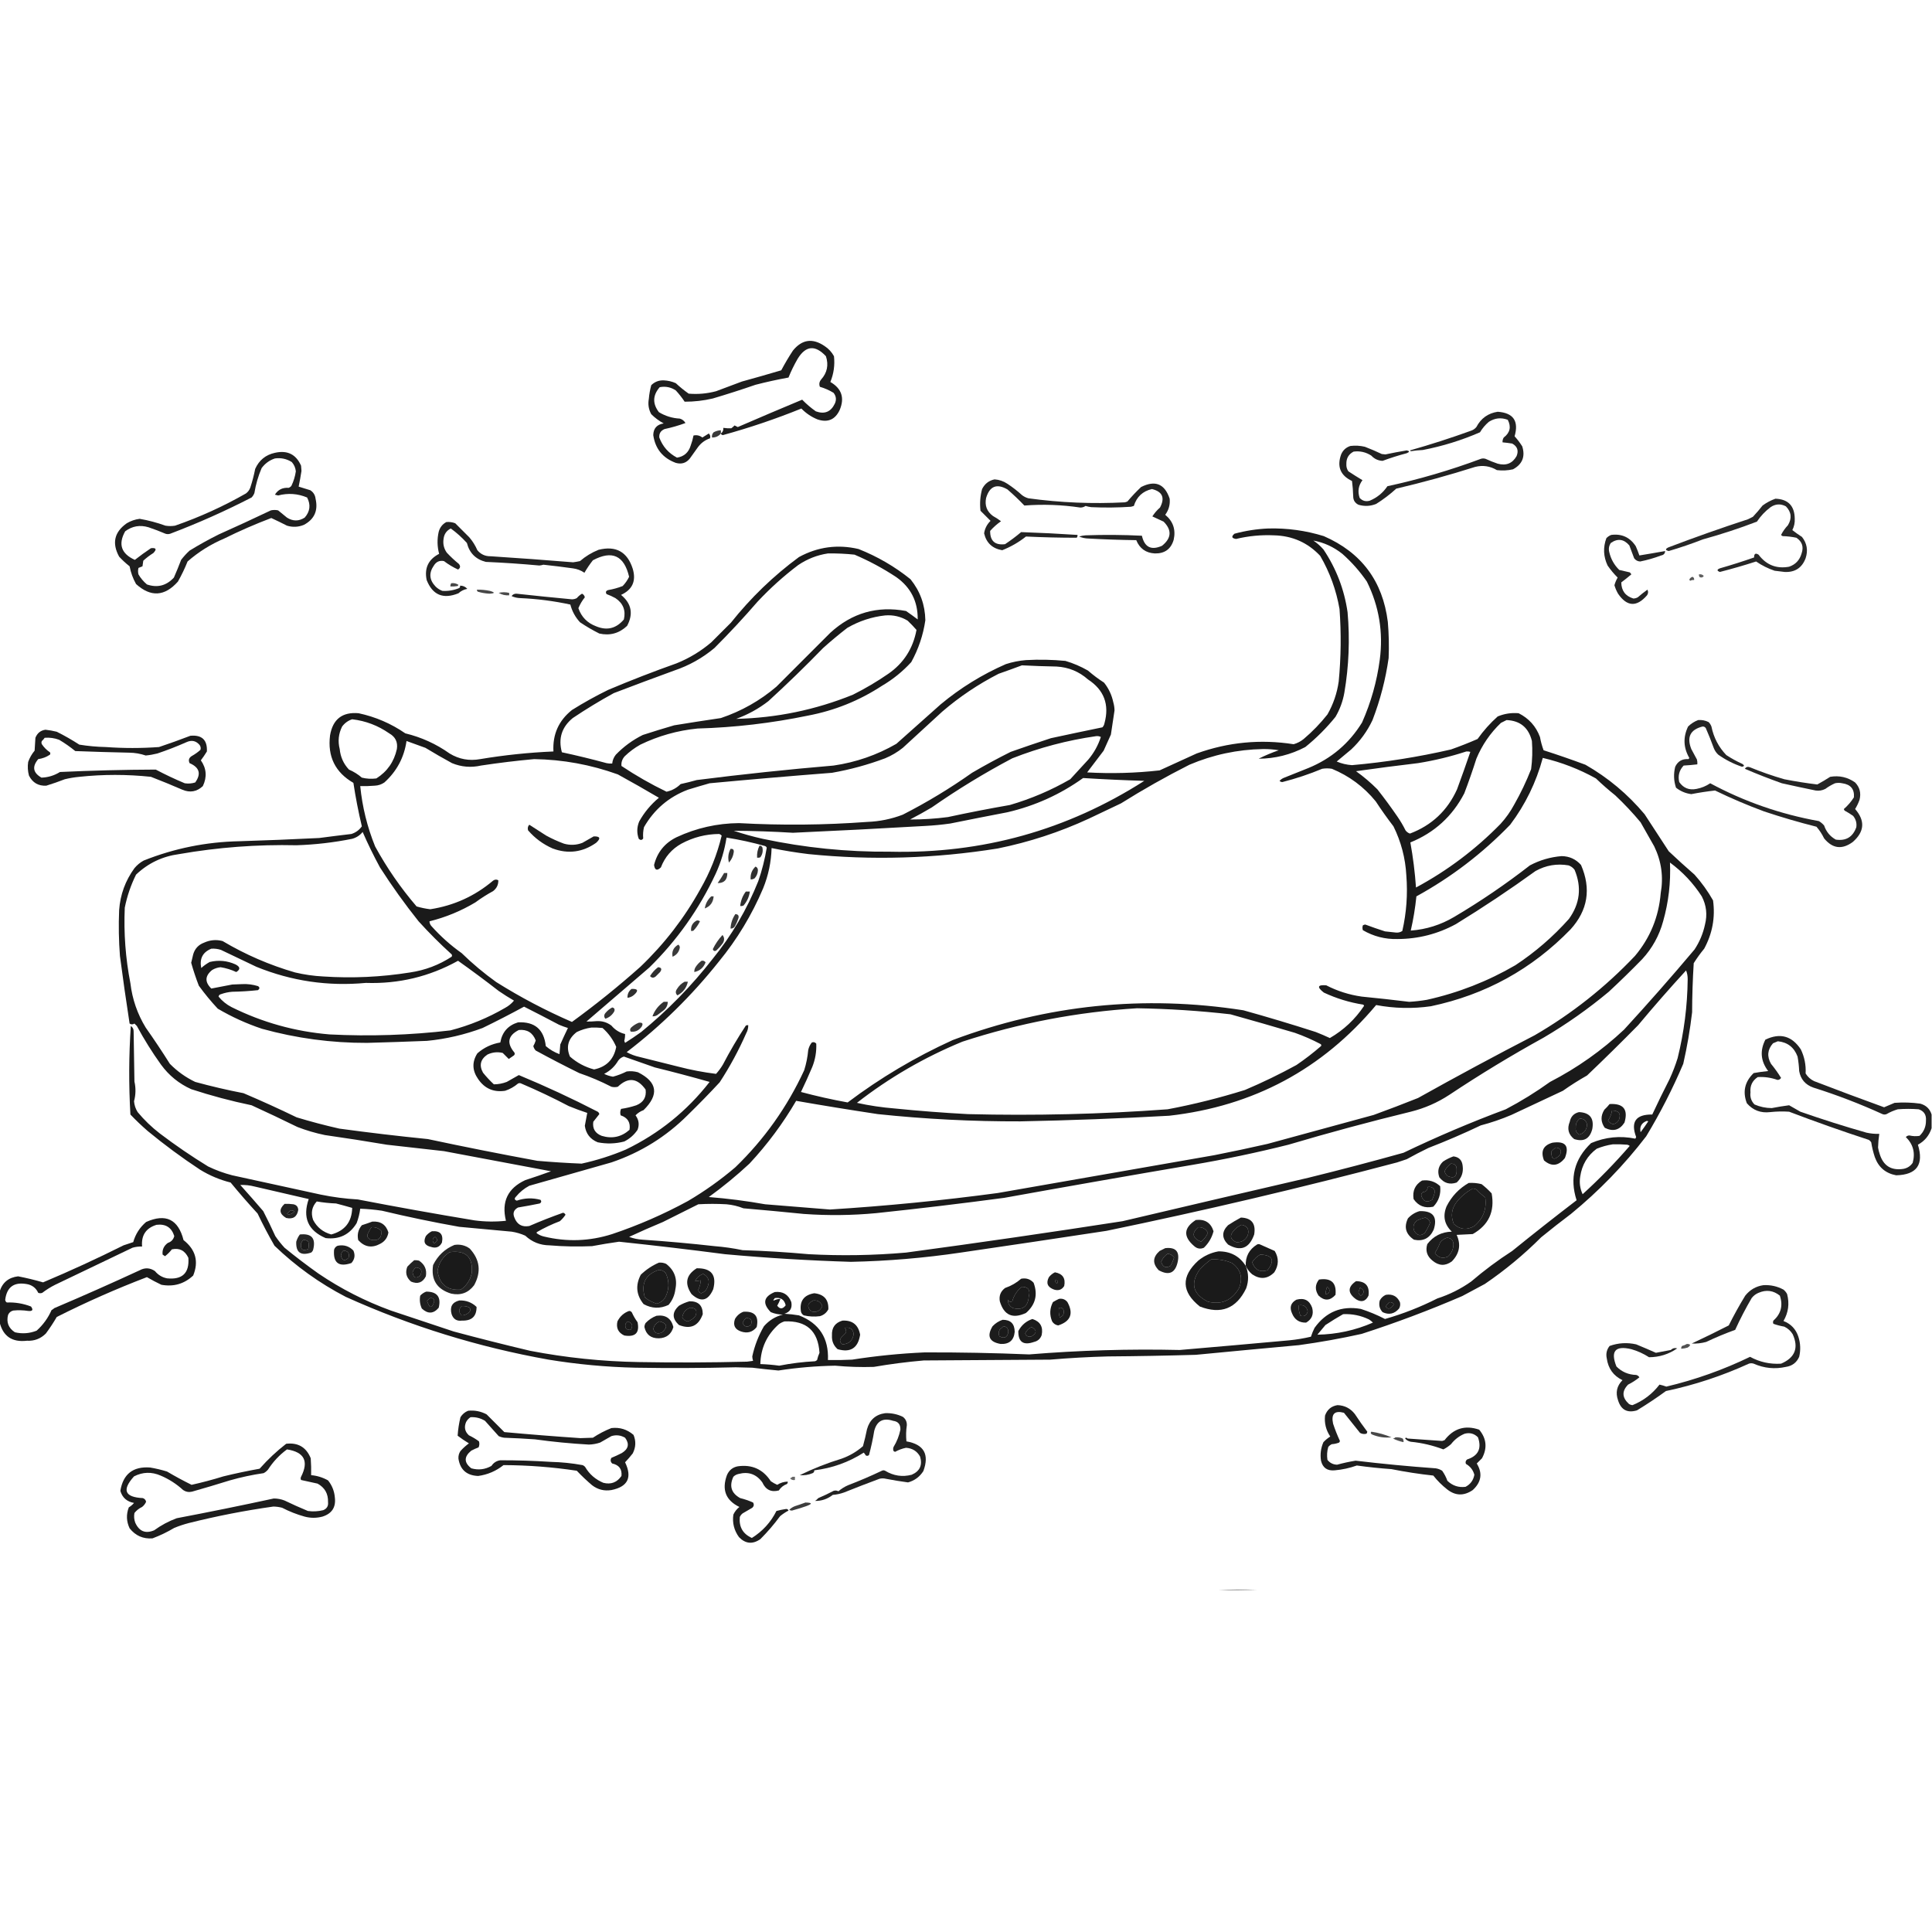 <?xml version="1.0" encoding="UTF-8"?>
<!DOCTYPE svg PUBLIC "-//W3C//DTD SVG 1.1//EN" "http://www.w3.org/Graphics/SVG/1.1/DTD/svg11.dtd">
<svg xmlns="http://www.w3.org/2000/svg" version="1.1" width="2400px" height="2400px" style="shape-rendering:geometricPrecision; text-rendering:geometricPrecision; image-rendering:optimizeQuality; fill-rule:evenodd; clip-rule:evenodd" xmlns:xlink="http://www.w3.org/1999/xlink">
<g><path style="opacity:0.886" fill="#000000" d="M 895.5,538.5 C 897.834,536.824 898.834,534.491 898.5,531.5C 901.841,532.005 905.174,532.172 908.5,532C 909.943,530.933 911.276,529.766 912.5,528.5C 913.833,529.167 915.167,529.833 916.5,530.5C 943.085,518.972 969.752,507.638 996.5,496.5C 1001.73,501.896 1007.39,506.729 1013.5,511C 1024.26,514.863 1032.1,511.696 1037,501.5C 1039.28,496.682 1038.78,492.182 1035.5,488C 1030.19,484.751 1024.52,482.251 1018.5,480.5C 1017.24,477.278 1017.74,474.278 1020,471.5C 1027.56,463.096 1029.56,453.43 1026,442.5C 1012.68,428.254 1001.02,429.254 991,445.5C 986.586,453.09 982.753,460.924 979.5,469C 965.736,471.486 952.07,474.486 938.5,478C 920.968,484.066 903.301,489.733 885.5,495C 873.966,497.72 862.299,499.053 850.5,499C 847.215,494.046 843.548,489.38 839.5,485C 833.384,480.929 826.717,479.595 819.5,481C 810.762,491.081 810.429,501.414 818.5,512C 826.45,516.824 835.117,519.49 844.5,520C 847.576,520.911 849.909,522.744 851.5,525.5C 843.035,528.617 834.369,531.117 825.5,533C 820.768,535.038 818.601,538.538 819,543.5C 823.158,554.656 830.491,562.989 841,568.5C 849.707,567.136 855.374,562.136 858,553.5C 859.541,549.398 860.707,545.231 861.5,541C 865.568,540.122 869.234,540.955 872.5,543.5C 875.167,541.833 877.833,540.167 880.5,538.5C 882.256,540.191 882.756,542.191 882,544.5C 875.928,546.553 870.928,550.22 867,555.5C 863.667,560.167 860.333,564.833 857,569.5C 852.47,575.171 846.637,577.004 839.5,575C 823.328,569 813.995,557.5 811.5,540.5C 811.722,532.106 816.055,527.272 824.5,526C 818.77,522.938 813.603,519.104 809,514.5C 805.752,508.548 804.752,502.215 806,495.5C 806.485,489.742 807.485,484.075 809,478.5C 813.236,474.307 818.402,472.307 824.5,472.5C 829.734,472.713 834.734,473.88 839.5,476C 844.543,480.712 849.877,485.045 855.5,489C 867.005,489.979 878.338,488.979 889.5,486C 900.167,482 910.833,478 921.5,474C 937.906,469.483 954.239,464.816 970.5,460C 974.942,451.618 979.775,443.452 985,435.5C 996.342,421.529 1009.51,419.695 1024.5,430C 1029.38,433.214 1033.21,437.381 1036,442.5C 1037.21,453.551 1035.71,464.217 1031.5,474.5C 1045.63,482.729 1049.47,494.396 1043,509.5C 1037.33,521.411 1028.17,525.244 1015.5,521C 1007.9,517.901 1001.23,513.401 995.5,507.5C 963.659,520.392 931.159,531.392 898,540.5C 896.624,540.316 895.791,539.649 895.5,538.5 Z"/></g>
<g><path style="opacity:0.864" fill="#000000" d="M 1860.5,511.5 C 1879.94,512.839 1886.94,523.006 1881.5,542C 1885.04,545.872 1888.2,550.038 1891,554.5C 1894.95,567.233 1891.12,576.733 1879.5,583C 1872.9,584.496 1866.23,584.829 1859.5,584C 1851.01,578.957 1842.01,577.623 1832.5,580C 1800.18,590.246 1767.51,599.246 1734.5,607C 1726.73,614.101 1718.4,620.434 1709.5,626C 1702.3,628.895 1694.97,629.228 1687.5,627C 1683.18,624.874 1681.02,621.374 1681,616.5C 1680.83,610.141 1680.33,603.807 1679.5,597.5C 1665.09,590.667 1660.59,579.667 1666,564.5C 1668.26,559.243 1672.09,555.743 1677.5,554C 1683.56,553.261 1689.56,553.594 1695.5,555C 1702.62,557.725 1709.62,560.725 1716.5,564C 1718,564.167 1719.5,564.333 1721,564.5C 1729.79,562.642 1738.62,560.976 1747.5,559.5C 1751.23,560.267 1751.23,561.434 1747.5,563C 1737.3,565.679 1727.3,568.846 1717.5,572.5C 1711.94,572.219 1707.27,570.053 1703.5,566C 1696.75,561.635 1689.41,559.969 1681.5,561C 1675.31,564.194 1672.31,569.36 1672.5,576.5C 1672.3,579.795 1673.13,582.795 1675,585.5C 1680.79,589.306 1686.62,592.972 1692.5,596.5C 1687.46,603.201 1686.3,610.534 1689,618.5C 1692.4,622.203 1696.56,623.369 1701.5,622C 1710.63,618.206 1717.96,612.206 1723.5,604C 1763,595.458 1801.67,584.125 1839.5,570C 1841.5,569.333 1843.5,569.333 1845.5,570C 1850.39,572.277 1855.39,574.277 1860.5,576C 1870.98,578.85 1878.82,575.683 1884,566.5C 1886.72,559.651 1884.88,554.484 1878.5,551C 1874.51,550.358 1870.51,549.858 1866.5,549.5C 1866.37,547.345 1866.87,545.345 1868,543.5C 1875.83,537.566 1877.49,530.232 1873,521.5C 1864.79,518.393 1856.96,519.227 1849.5,524C 1845.08,527.747 1841.42,532.08 1838.5,537C 1815.69,546.934 1792.03,554.268 1767.5,559C 1762.45,559.217 1757.45,559.717 1752.5,560.5C 1752.17,560.167 1751.83,559.833 1751.5,559.5C 1777.1,552.246 1802.43,544.079 1827.5,535C 1830.1,534.117 1832.27,532.617 1834,530.5C 1839.67,519.655 1848.5,513.322 1860.5,511.5 Z"/></g>
<g><path style="opacity:0.77" fill="#000000" d="M 895.5,538.5 C 892.751,541.874 889.085,543.541 884.5,543.5C 884.104,540.956 884.771,538.789 886.5,537C 889.312,535.451 892.312,534.618 895.5,534.5C 895.5,535.833 895.5,537.167 895.5,538.5 Z"/></g>
<g><path style="opacity:0.878" fill="#000000" d="M 341.5,562.5 C 356.931,559.008 367.764,564.341 374,578.5C 374.167,580.667 374.333,582.833 374.5,585C 373.516,591.593 372.349,598.093 371,604.5C 375.802,605.997 380.635,607.497 385.5,609C 389.314,611.481 391.481,614.981 392,619.5C 395.386,634.213 390.553,645.046 377.5,652C 370.609,654.825 363.609,655.158 356.5,653C 350.046,649.689 343.546,646.523 337,643.5C 317.106,651.029 297.606,659.529 278.5,669C 261.734,676.123 246.567,685.623 233,697.5C 229.571,706.127 225.571,714.46 221,722.5C 204.531,741.004 187.197,742.004 169,725.5C 165.156,718.637 162.489,711.304 161,703.5C 156.366,699.868 152.033,695.868 148,691.5C 138.819,674.726 141.985,660.893 157.5,650C 162.455,647.071 167.788,645.237 173.5,644.5C 184.417,646.396 195.084,649.229 205.5,653C 209.5,653.667 213.5,653.667 217.5,653C 248.085,642.374 277.418,629.04 305.5,613C 308.106,611.062 309.939,608.562 311,605.5C 313.469,597.958 315.469,590.291 317,582.5C 321.829,571.678 329.995,565.011 341.5,562.5 Z M 341.5,569.5 C 349.088,568.45 356.088,569.95 362.5,574C 365.393,577.287 367.059,581.12 367.5,585.5C 366.596,591.782 364.763,597.782 362,603.5C 361.097,604.701 359.931,605.535 358.5,606C 350.974,605.499 345.307,608.332 341.5,614.5C 342.833,614.833 344.167,615.167 345.5,615.5C 357.799,612.28 369.799,613.113 381.5,618C 386.198,627.049 385.198,635.383 378.5,643C 371.179,647.663 363.846,647.663 356.5,643C 352.833,640 349.167,637 345.5,634C 342.5,633.333 339.5,633.333 336.5,634C 314.953,644.274 293.286,654.274 271.5,664C 259.178,670.159 247.178,676.826 235.5,684C 231.631,687.534 228.131,691.367 225,695.5C 222.195,702.914 219.195,710.247 216,717.5C 206.607,727.64 195.44,730.473 182.5,726C 178.248,722.419 174.748,718.252 172,713.5C 171.333,710.833 171.333,708.167 172,705.5C 173.667,704.833 175.333,704.167 177,703.5C 177.333,701.167 177.667,698.833 178,696.5C 181.883,692.95 186.049,689.783 190.5,687C 195.022,682.232 194.022,680.232 187.5,681C 180.656,685.589 173.99,690.422 167.5,695.5C 150.559,687.844 146.559,676.01 155.5,660C 164.251,653.474 173.918,651.808 184.5,655C 191.61,657.389 198.61,660.056 205.5,663C 207.5,663.667 209.5,663.667 211.5,663C 246.023,649.905 279.69,634.905 312.5,618C 314.041,616.421 315.208,614.587 316,612.5C 317.741,601.788 320.741,591.454 325,581.5C 329.279,575.707 334.779,571.707 341.5,569.5 Z"/></g>
<g><path style="opacity:0.86" fill="#000000" d="M 1235.5,595.5 C 1241.31,595.9 1246.64,597.734 1251.5,601C 1257.86,605.183 1263.86,609.85 1269.5,615C 1271.89,616.861 1274.55,618.194 1277.5,619C 1317.35,624.457 1357.35,626.124 1397.5,624C 1398.5,623.667 1399.5,623.333 1400.5,623C 1405.8,616.698 1411.47,610.698 1417.5,605C 1435.01,596.179 1446.85,601.012 1453,619.5C 1453.73,626.815 1451.9,633.481 1447.5,639.5C 1457.28,647.61 1460.78,657.943 1458,670.5C 1454.63,682.121 1446.79,687.787 1434.5,687.5C 1423.37,686.878 1415.71,681.378 1411.5,671C 1391.82,670.752 1372.15,670.085 1352.5,669C 1348.3,668.926 1344.3,668.093 1340.5,666.5C 1343.11,665.682 1345.77,665.182 1348.5,665C 1371.84,664.167 1395.17,664.334 1418.5,665.5C 1421.77,679.802 1430.1,683.968 1443.5,678C 1455.28,668.535 1455.94,658.535 1445.5,648C 1440.71,645.825 1436.05,643.659 1431.5,641.5C 1434.11,637.391 1437.27,633.724 1441,630.5C 1447.41,618.415 1444.08,610.748 1431,607.5C 1419.52,610.145 1412.02,617.145 1408.5,628.5C 1407.33,628.833 1406.17,629.167 1405,629.5C 1388.52,630.616 1372.02,630.782 1355.5,630C 1353.11,629.713 1350.78,629.213 1348.5,628.5C 1346.55,629.851 1344.38,630.518 1342,630.5C 1318.82,627.036 1295.65,626.202 1272.5,628C 1265.86,621.024 1258.86,614.357 1251.5,608C 1238.26,600.353 1229.43,603.853 1225,618.5C 1223.04,627.857 1225.88,635.357 1233.5,641C 1237,642.918 1240.34,645.084 1243.5,647.5C 1238.58,650.914 1234.08,654.914 1230,659.5C 1229.86,672.026 1236.03,677.526 1248.5,676C 1255.45,671.385 1262.12,666.385 1268.5,661C 1291.84,661.798 1315.17,662.965 1338.5,664.5C 1338.67,665.822 1338.34,666.989 1337.5,668C 1316.49,667.986 1295.49,667.486 1274.5,666.5C 1265.56,673.589 1255.72,679.255 1245,683.5C 1232.77,681.435 1225.27,674.435 1222.5,662.5C 1223.45,656.423 1226.12,651.256 1230.5,647C 1226.33,642.833 1222.17,638.667 1218,634.5C 1216.95,625.353 1217.62,616.353 1220,607.5C 1223.3,600.948 1228.47,596.948 1235.5,595.5 Z"/></g>
<g><path style="opacity:0.844" fill="#000000" d="M 2205.5,619.5 C 2221.34,620.101 2229.34,628.435 2229.5,644.5C 2229.74,649.434 2228.74,654.101 2226.5,658.5C 2230.36,661.528 2234.36,664.361 2238.5,667C 2244.71,674.902 2246.21,683.735 2243,693.5C 2238.47,705.437 2229.8,711.103 2217,710.5C 2212.84,709.927 2208.68,709.427 2204.5,709C 2196.29,706.226 2188.62,702.393 2181.5,697.5C 2166.63,702.301 2151.63,706.634 2136.5,710.5C 2132.62,709.072 2132.62,707.572 2136.5,706C 2150.83,701.89 2164.99,697.39 2179,692.5C 2178.95,687.842 2180.79,686.676 2184.5,689C 2194.18,701.851 2206.85,706.851 2222.5,704C 2230.48,701.261 2235.64,695.761 2238,687.5C 2240.82,679.259 2238.65,672.759 2231.5,668C 2225.92,666.814 2220.25,666.148 2214.5,666C 2213.69,665.692 2213.03,665.192 2212.5,664.5C 2214.75,660.084 2217.58,656.084 2221,652.5C 2226.21,643.943 2225.38,636.11 2218.5,629C 2212,625.546 2205.66,625.879 2199.5,630C 2192.79,635.041 2187.12,641.041 2182.5,648C 2160.54,656.409 2138.2,663.742 2115.5,670C 2101.53,675.434 2087.37,680.267 2073,684.5C 2068.59,683.512 2068.43,682.012 2072.5,680C 2105.21,667.541 2138.21,655.875 2171.5,645C 2173.5,644 2175.5,643 2177.5,642C 2181.74,637.52 2185.74,632.853 2189.5,628C 2194.52,624.324 2199.86,621.491 2205.5,619.5 Z"/></g>
<g><path style="opacity:0.868" fill="#000000" d="M 554.5,648.5 C 558.308,648.163 561.974,648.663 565.5,650C 571.333,655.833 577.167,661.667 583,667.5C 587.125,672.301 590.458,677.635 593,683.5C 597.251,688.614 602.751,691.114 609.5,691C 643.692,693.203 677.859,695.703 712,698.5C 714.856,698.129 717.689,697.629 720.5,697C 727.366,691.065 735.033,686.398 743.5,683C 765.075,677.597 779.242,685.43 786,706.5C 790.504,721.65 785.67,732.483 771.5,739C 784.48,749.745 786.98,762.578 779,777.5C 769.161,786.781 757.661,789.948 744.5,787C 736.172,782.838 728.172,778.171 720.5,773C 714.678,766.692 710.678,759.359 708.5,751C 688.076,746.582 667.409,743.916 646.5,743C 642.63,742.895 638.963,742.062 635.5,740.5C 636.927,738.453 638.927,737.453 641.5,737.5C 664.451,740.011 687.451,742.344 710.5,744.5C 712.634,744.485 714.634,743.985 716.5,743C 718.385,740.778 720.551,738.944 723,737.5C 724.867,738.377 726.034,739.877 726.5,742C 723.166,746.153 720.5,750.653 718.5,755.5C 722.244,766.412 729.577,773.912 740.5,778C 753.988,783.621 765.488,780.788 775,769.5C 777.594,758.286 774.094,749.453 764.5,743C 760.952,741.059 757.286,739.393 753.5,738C 751.987,735.546 752.654,733.879 755.5,733C 761.676,731.956 767.676,730.289 773.5,728C 776.783,724.603 779.449,720.77 781.5,716.5C 775.325,690.077 760.325,683.244 736.5,696C 732.629,700.907 729.129,706.074 726,711.5C 721.624,708.485 716.791,706.652 711.5,706C 699.346,704.293 687.179,702.793 675,701.5C 673.374,702.018 671.707,702.352 670,702.5C 647.865,700.464 625.698,698.964 603.5,698C 591.027,694.86 583.193,687.027 580,674.5C 573.918,667.747 567.252,661.747 560,656.5C 554.71,659.143 551.71,663.476 551,669.5C 550.069,675.705 551.402,681.372 555,686.5C 559.699,691.534 564.699,696.2 570,700.5C 572.27,703.299 571.936,705.633 569,707.5C 562.769,704.636 556.935,701.136 551.5,697C 546.122,695.936 541.956,697.769 539,702.5C 532.567,711.708 533.234,720.375 541,728.5C 543.441,730.969 546.274,732.802 549.5,734C 556.746,734.452 563.746,733.285 570.5,730.5C 571.386,729.675 571.719,728.675 571.5,727.5C 575.137,727.487 578.137,728.82 580.5,731.5C 576.286,732.274 572.619,734.107 569.5,737C 550.54,744.694 537.374,739.194 530,720.5C 526.983,705.702 532.15,694.868 545.5,688C 543.07,678.917 542.903,669.75 545,660.5C 546.526,655.072 549.693,651.072 554.5,648.5 Z"/></g>
<g><path style="opacity:0.895" fill="#000000" d="M 1575.5,656.5 C 1599.03,655.885 1622.03,659.052 1644.5,666C 1691.19,686.367 1717.69,721.867 1724,772.5C 1725.3,787.482 1725.63,802.482 1725,817.5C 1721.25,843.932 1714.58,869.598 1705,894.5C 1698.49,908.346 1689.66,920.513 1678.5,931C 1672.5,936 1666.5,941 1660.5,946C 1666.57,948.559 1672.9,950.059 1679.5,950.5C 1720.95,946.84 1761.95,940.34 1802.5,931C 1813.69,927.049 1824.69,922.716 1835.5,918C 1842.78,907.722 1851.11,898.389 1860.5,890C 1868.83,886.542 1877.5,885.209 1886.5,886C 1899.2,892.371 1908.04,902.204 1913,915.5C 1914.02,921.171 1915.52,926.671 1917.5,932C 1934.97,937.602 1952.31,943.602 1969.5,950C 1997.56,966.042 2022.06,986.542 2043,1011.5C 2053,1026.83 2063,1042.17 2073,1057.5C 2083.48,1067.4 2094.14,1077.07 2105,1086.5C 2113.83,1096.33 2121.5,1107 2128,1118.5C 2130.91,1139.63 2127.24,1159.63 2117,1178.5C 2112.28,1184.22 2107.95,1190.22 2104,1196.5C 2102.74,1216.8 2102.07,1237.13 2102,1257.5C 2099.47,1279.04 2095.81,1300.38 2091,1321.5C 2077.76,1352.66 2062.42,1382.66 2045,1411.5C 2017.61,1447.22 1986.44,1479.39 1951.5,1508C 1938.99,1517.43 1926.65,1527.09 1914.5,1537C 1892.92,1558.6 1869.58,1577.93 1844.5,1595C 1835.17,1600 1825.83,1605 1816.5,1610C 1775.61,1627.63 1733.94,1643.3 1691.5,1657C 1665.7,1662.74 1639.7,1667.41 1613.5,1671C 1570.81,1674.89 1528.15,1678.89 1485.5,1683C 1449.17,1684.07 1412.84,1684.73 1376.5,1685C 1352.46,1685.62 1328.46,1686.96 1304.5,1689C 1252.17,1689.33 1199.83,1689.67 1147.5,1690C 1126.72,1691.8 1106.06,1694.46 1085.5,1698C 1069.47,1698.5 1053.47,1698 1037.5,1696.5C 1013.85,1696.91 990.347,1698.91 967,1702.5C 956.154,1701.5 945.321,1700.33 934.5,1699C 927.667,1698.83 920.833,1698.67 914,1698.5C 872.503,1699.54 831.003,1699.7 789.5,1699C 753.26,1698.19 717.26,1694.86 681.5,1689C 594.196,1673.45 510.196,1647.45 429.5,1611C 396.933,1594.1 367.433,1572.93 341,1547.5C 333.475,1534.45 326.475,1521.12 320,1507.5C 308.46,1494.96 297.294,1482.13 286.5,1469C 273.007,1465.61 260.341,1460.28 248.5,1453C 225.989,1438.16 204.322,1422.16 183.5,1405C 176.03,1398.53 168.864,1391.7 162,1384.5C 159.877,1347.82 160.044,1311.15 162.5,1274.5C 164.94,1276.11 166.107,1278.44 166,1281.5C 166.333,1302.17 166.667,1322.83 167,1343.5C 168.865,1351.69 168.698,1359.86 166.5,1368C 166.895,1372.87 168.395,1377.37 171,1381.5C 179.203,1391.37 188.369,1400.2 198.5,1408C 217.806,1422.66 237.806,1436.32 258.5,1449C 268.127,1453.65 278.127,1457.32 288.5,1460C 325.167,1468 361.833,1476 398.5,1484C 413.691,1487.12 429.024,1489.12 444.5,1490C 492.683,1499.3 541.016,1507.97 589.5,1516C 602.491,1517.73 615.491,1517.9 628.5,1516.5C 622.716,1492.91 630.716,1476.07 652.5,1466C 663.275,1462.52 673.941,1458.85 684.5,1455C 640.177,1446.67 595.843,1438.34 551.5,1430C 527.828,1427.39 504.161,1424.73 480.5,1422C 454.882,1417.67 429.215,1413.67 403.5,1410C 391.883,1407.6 380.549,1404.26 369.5,1400C 350.621,1390.73 331.621,1381.73 312.5,1373C 287.131,1367.74 262.131,1361.07 237.5,1353C 222.341,1346.18 209.841,1336.01 200,1322.5C 188.999,1307.17 178.999,1291.17 170,1274.5C 169,1273.5 168,1272.5 167,1271.5C 165,1272.83 163,1272.83 161,1271.5C 156.672,1243.55 152.672,1215.55 149,1187.5C 147.531,1168.52 147.197,1149.52 148,1130.5C 149.401,1111.29 155.735,1093.96 167,1078.5C 170.251,1074.58 174.084,1071.41 178.5,1069C 216.675,1053.8 256.342,1045.8 297.5,1045C 330.516,1043.98 363.516,1042.65 396.5,1041C 409.821,1039.24 423.155,1037.57 436.5,1036C 441.901,1034.3 446.234,1031.13 449.5,1026.5C 445.247,1008.65 441.747,990.649 439,972.5C 416.393,959.417 406.727,939.751 410,913.5C 413.425,893.38 425.259,884.213 445.5,886C 466.549,890.529 485.883,898.862 503.5,911C 523.493,915.832 541.826,924.166 558.5,936C 570.225,943.146 582.892,945.479 596.5,943C 626.644,937.965 656.977,934.799 687.5,933.5C 686.349,912.309 694.016,895.142 710.5,882C 724.985,872.92 739.985,864.587 755.5,857C 783.5,845.168 811.833,834.168 840.5,824C 856.297,817.608 870.63,808.942 883.5,798C 891.667,789.833 899.833,781.667 908,773.5C 932.614,742.551 960.78,715.385 992.5,692C 1015.87,679.288 1040.54,675.954 1066.5,682C 1090.02,691.331 1111.52,703.831 1131,719.5C 1142.98,734.277 1149.15,751.277 1149.5,770.5C 1146.82,788.865 1140.99,806.198 1132,822.5C 1121.33,834.169 1109.16,844.002 1095.5,852C 1067.34,870.409 1036.67,882.742 1003.5,889C 958.319,898.35 912.652,903.684 866.5,905C 841.623,907.468 817.957,914.135 795.5,925C 788.376,928.98 781.876,933.814 776,939.5C 772.918,942.979 771.585,946.979 772,951.5C 789.885,963.445 808.551,974.112 828,983.5C 834.762,982.025 840.596,978.859 845.5,974C 852.222,972.537 858.888,970.87 865.5,969C 922.044,961.828 978.71,955.828 1035.5,951C 1063.26,946.968 1089.26,937.968 1113.5,924C 1131.83,907.667 1150.17,891.333 1168.5,875C 1193.05,854.547 1220.05,837.881 1249.5,825C 1257.64,822.366 1265.97,820.699 1274.5,820C 1290.87,819.094 1307.21,819.427 1323.5,821C 1333.33,823.916 1342.66,827.916 1351.5,833C 1357.81,838.487 1364.48,843.487 1371.5,848C 1377.24,855.191 1381.07,863.358 1383,872.5C 1383.94,875.764 1384.44,879.097 1384.5,882.5C 1382.94,892.484 1381.44,902.484 1380,912.5C 1377,919.167 1374,925.833 1371,932.5C 1364.17,941.5 1357.33,950.5 1350.5,959.5C 1380.57,961.2 1410.57,960.367 1440.5,957C 1455.83,950 1471.17,943 1486.5,936C 1525.76,921.89 1565.93,918.057 1607,924.5C 1611.63,923.191 1615.8,921.024 1619.5,918C 1630.37,908.798 1640.2,898.632 1649,887.5C 1656.26,874.814 1660.93,861.147 1663,846.5C 1665.87,816.531 1666.2,786.531 1664,756.5C 1659.93,733.033 1651.93,711.033 1640,690.5C 1624.54,674.028 1605.37,665.528 1582.5,665C 1566.63,664.275 1550.96,665.775 1535.5,669.5C 1530.02,668.711 1529.35,666.545 1533.5,663C 1547.39,659.259 1561.39,657.092 1575.5,656.5 Z M 1631.5,671.5 C 1644.62,673.881 1656.62,679.381 1667.5,688C 1679.15,698.312 1689.32,709.812 1698,722.5C 1713.14,753.145 1718.48,785.478 1714,819.5C 1710.4,846.587 1703.06,872.587 1692,897.5C 1676.01,923.481 1653.84,942.315 1625.5,954C 1615.5,958 1605.5,962 1595.5,966C 1593.16,966.837 1591.16,968.171 1589.5,970C 1590.43,970.991 1591.6,971.491 1593,971.5C 1609.9,967.199 1626.4,961.699 1642.5,955C 1646.5,954.333 1650.5,954.333 1654.5,955C 1676.05,963.881 1694.22,977.381 1709,995.5C 1715.94,1006.11 1723.28,1016.44 1731,1026.5C 1740.51,1045.71 1745.84,1066.04 1747,1087.5C 1748.84,1110.78 1747.18,1133.78 1742,1156.5C 1739.75,1157.98 1737.25,1158.65 1734.5,1158.5C 1729.83,1158.04 1725.16,1157.54 1720.5,1157C 1712.26,1154.36 1704.09,1151.53 1696,1148.5C 1694.89,1148.59 1693.89,1148.92 1693,1149.5C 1692.33,1151.5 1692.33,1153.5 1693,1155.5C 1706.26,1163.22 1720.59,1166.89 1736,1166.5C 1761.77,1166.42 1785.93,1160.25 1808.5,1148C 1842.36,1127.24 1875.36,1105.24 1907.5,1082C 1920.37,1074.87 1934.03,1072.53 1948.5,1075C 1951.56,1076.06 1954.06,1077.89 1956,1080.5C 1965.04,1102.14 1962.71,1122.47 1949,1141.5C 1929.33,1163.58 1907.16,1182.75 1882.5,1199C 1848.09,1219.03 1811.42,1233.36 1772.5,1242C 1765.21,1243.24 1757.88,1244.07 1750.5,1244.5C 1730.86,1242.09 1711.2,1239.92 1691.5,1238C 1676.02,1235.8 1661.35,1231.13 1647.5,1224C 1636.68,1223.12 1635.68,1226.12 1644.5,1233C 1660.09,1240.32 1676.43,1245.32 1693.5,1248C 1693.96,1248.41 1694.29,1248.91 1694.5,1249.5C 1683.46,1266.11 1669.29,1279.45 1652,1289.5C 1646.25,1286.81 1640.42,1284.31 1634.5,1282C 1604.67,1272.39 1574.67,1263.39 1544.5,1255C 1420.88,1235.8 1300.55,1248.14 1183.5,1292C 1136.92,1313.19 1093.42,1339.02 1053,1369.5C 1033.43,1365.94 1014.1,1361.61 995,1356.5C 999.862,1346.43 1004.53,1336.09 1009,1325.5C 1012.74,1316.16 1014.4,1306.49 1014,1296.5C 1012.53,1294.68 1010.7,1294.18 1008.5,1295C 1006.24,1297.77 1004.74,1300.94 1004,1304.5C 1003.23,1313.02 1001.56,1321.36 999,1329.5C 977.993,1375.03 949.493,1415.19 913.5,1450C 895.065,1465.72 875.398,1479.72 854.5,1492C 824.336,1508.42 793.003,1522.08 760.5,1533C 732.491,1541.95 704.158,1542.95 675.5,1536C 672.592,1535.31 669.925,1534.14 667.5,1532.5C 666.479,1532 666.312,1531.33 667,1530.5C 676.105,1525.24 685.605,1520.74 695.5,1517C 698.219,1514.62 700.553,1511.95 702.5,1509C 701.902,1507.7 700.902,1506.87 699.5,1506.5C 685.313,1511.51 671.313,1517.01 657.5,1523C 648.438,1524.61 642.272,1521.11 639,1512.5C 636.7,1507.07 638.2,1502.9 643.5,1500C 652.537,1498.52 661.537,1496.85 670.5,1495C 672.497,1493.85 672.83,1492.35 671.5,1490.5C 661.613,1487.79 651.78,1488.12 642,1491.5C 639.005,1490.48 638.672,1488.82 641,1486.5C 645.579,1480.93 651.079,1476.43 657.5,1473C 691.5,1463.33 725.5,1453.67 759.5,1444C 795.87,1431.66 827.537,1411.99 854.5,1385C 868.029,1371.8 881.196,1358.3 894,1344.5C 906.641,1325.16 917.641,1304.82 927,1283.5C 928.727,1280.38 929.561,1277.05 929.5,1273.5C 928.448,1273.35 927.448,1273.52 926.5,1274C 916.203,1289.65 906.703,1305.81 898,1322.5C 895.552,1326.61 892.719,1330.45 889.5,1334C 873.694,1332.04 858.028,1329.04 842.5,1325C 826.5,1321 810.5,1317 794.5,1313C 788.834,1311.78 783.501,1309.78 778.5,1307C 821.259,1274.24 859.426,1236.74 893,1194.5C 915.619,1166.96 933.952,1136.63 948,1103.5C 954.506,1087.47 958.006,1070.8 958.5,1053.5C 973.714,1056.64 989.048,1059.14 1004.5,1061C 1083.1,1068.89 1161.43,1066.55 1239.5,1054C 1278.64,1046.07 1316.3,1033.73 1352.5,1017C 1365.83,1010.67 1379.17,1004.33 1392.5,998C 1420.05,980.72 1448.39,964.72 1477.5,950C 1506.74,937.564 1537.24,931.064 1569,930.5C 1575.56,930.421 1582.06,930.921 1588.5,932C 1579.91,934.966 1571.57,938.466 1563.5,942.5C 1583.91,942.397 1603.25,937.564 1621.5,928C 1635.33,916.833 1647.83,904.333 1659,890.5C 1664.45,881.158 1668.11,871.158 1670,860.5C 1675.64,827.352 1676.97,794.019 1674,760.5C 1669.89,732.159 1659.89,706.159 1644,682.5C 1640.26,678.253 1636.09,674.586 1631.5,671.5 Z M 1028.5,687.5 C 1039.53,687.335 1050.53,687.835 1061.5,689C 1079.76,696.793 1097.09,706.126 1113.5,717C 1131.47,729.772 1140.3,747.272 1140,769.5C 1135.26,765.878 1130.42,762.378 1125.5,759C 1089.74,752.364 1058.4,761.364 1031.5,786C 1009.17,808.333 986.833,830.667 964.5,853C 944.13,870.36 921.13,883.36 895.5,892C 876.146,894.836 856.812,897.836 837.5,901C 824.45,904.794 811.45,908.794 798.5,913C 785.93,919.234 774.764,927.401 765,937.5C 762.425,940.726 760.925,944.393 760.5,948.5C 758.143,948.663 755.81,948.497 753.5,948C 735.08,942.985 716.58,938.485 698,934.5C 693.316,917.399 697.816,903.233 711.5,892C 728,880.913 745,870.58 762.5,861C 787.423,851.47 812.423,842.137 837.5,833C 856.011,826.75 872.678,817.416 887.5,805C 906.068,786.435 923.901,767.269 941,747.5C 956.606,730.812 973.44,715.645 991.5,702C 1002.86,694.304 1015.2,689.471 1028.5,687.5 Z M 1099.5,764.5 C 1109.59,763.683 1118.92,765.849 1127.5,771C 1131.43,774.763 1135.1,778.596 1138.5,782.5C 1134.2,805.653 1122.53,823.82 1103.5,837C 1089.49,846.675 1074.83,855.341 1059.5,863C 1012.98,881.838 964.643,891.838 914.5,893C 929.055,887.726 942.388,880.393 954.5,871C 977.775,849.726 1000.44,827.726 1022.5,805C 1032.21,796.29 1042.21,787.957 1052.5,780C 1067.17,771.499 1082.84,766.332 1099.5,764.5 Z M 1269.5,826.5 C 1283.81,827.245 1298.15,827.745 1312.5,828C 1327.4,828.851 1340.4,834.184 1351.5,844C 1371.53,857.076 1378.36,875.242 1372,898.5C 1371.64,900.421 1370.81,902.088 1369.5,903.5C 1348.17,907.89 1326.83,912.39 1305.5,917C 1288.77,922.466 1272.1,928.132 1255.5,934C 1239.18,942.158 1223.18,950.825 1207.5,960C 1180.13,979.357 1151.46,996.69 1121.5,1012C 1107.33,1017.43 1092.67,1020.43 1077.5,1021C 1024.36,1024.94 971.197,1025.44 918,1022.5C 890.862,1022.74 865.029,1028.58 840.5,1040C 825.813,1047.18 816.48,1058.68 812.5,1074.5C 813.402,1081.1 816.236,1082.1 821,1077.5C 825.941,1064.56 834.441,1054.73 846.5,1048C 861.228,1040.09 876.895,1036.09 893.5,1036C 894.672,1036.42 895.672,1037.09 896.5,1038C 890.86,1061.45 882.027,1083.61 870,1104.5C 850.128,1140.37 825.295,1172.53 795.5,1201C 768.264,1225.27 739.931,1248.11 710.5,1269.5C 677.871,1255.35 646.537,1238.85 616.5,1220C 601.239,1209.07 586.906,1197.07 573.5,1184C 559.809,1174.32 547.309,1163.15 536,1150.5C 534.441,1148.78 533.608,1146.78 533.5,1144.5C 553.63,1139.51 572.63,1131.68 590.5,1121C 597.495,1115.83 604.828,1111.17 612.5,1107C 617.012,1103.53 619.178,1099.03 619,1093.5C 616.79,1092.25 614.624,1092.42 612.5,1094C 589.903,1113.13 563.903,1124.96 534.5,1129.5C 528.738,1128.81 523.071,1127.64 517.5,1126C 497.743,1103 480.576,1078.16 466,1051.5C 456.224,1027.39 450.057,1002.39 447.5,976.5C 453.509,976.666 459.509,976.499 465.5,976C 469.877,975.812 473.877,974.479 477.5,972C 492.853,958.126 502.02,940.959 505,920.5C 512.817,923.328 520.65,926.162 528.5,929C 539.337,935.586 550.337,941.919 561.5,948C 573.155,952.787 585.155,953.787 597.5,951C 619.421,947.677 641.421,945.01 663.5,943C 699.162,943.531 733.829,949.865 767.5,962C 784.663,971.414 801.663,981.08 818.5,991C 808.448,999.375 800.281,1009.21 794,1020.5C 791.076,1027.7 790.909,1034.86 793.5,1042C 795.679,1043.99 797.512,1043.82 799,1041.5C 798.584,1036.73 798.918,1032.06 800,1027.5C 812.645,1005.52 830.812,990.021 854.5,981C 863.492,978.226 872.492,975.56 881.5,973C 932.132,968.274 982.799,963.94 1033.5,960C 1056.06,956.034 1078.06,950.034 1099.5,942C 1107.49,938.675 1114.83,934.341 1121.5,929C 1137.83,914 1154.17,899 1170.5,884C 1191.92,865.591 1215.26,849.924 1240.5,837C 1250.3,833.568 1259.97,830.068 1269.5,826.5 Z M 437.5,893.5 C 454.272,895.481 469.605,901.314 483.5,911C 491.174,915.332 494.341,921.832 493,930.5C 489.523,946.289 481.023,958.456 467.5,967C 461.431,967.804 455.431,967.471 449.5,966C 444.699,961.875 439.365,958.542 433.5,956C 426.793,948.911 422.96,940.411 422,930.5C 419.532,920.781 420.532,911.448 425,902.5C 428.299,898.118 432.466,895.118 437.5,893.5 Z M 1871.5,894.5 C 1888.39,895.208 1898.89,903.874 1903,920.5C 1903.86,932.21 1903.53,943.877 1902,955.5C 1896.07,970.683 1889.07,985.35 1881,999.5C 1876.32,1008.2 1870.65,1016.2 1864,1023.5C 1832.96,1055.22 1797.96,1081.55 1759,1102.5C 1757.69,1083.65 1755.35,1064.98 1752,1046.5C 1781.81,1034.42 1804.15,1014.09 1819,985.5C 1824.4,971.306 1829.4,956.973 1834,942.5C 1841.07,925.53 1851.23,910.696 1864.5,898C 1866.93,896.787 1869.26,895.621 1871.5,894.5 Z M 1361.5,914.5 C 1363.6,914.201 1365.6,914.534 1367.5,915.5C 1364.14,925.897 1358.97,935.23 1352,943.5C 1344.5,951.667 1337,959.833 1329.5,968C 1305.82,981.668 1280.82,992.335 1254.5,1000C 1228.73,1004.49 1203.06,1009.49 1177.5,1015C 1161.89,1017.06 1146.22,1018.06 1130.5,1018C 1139.63,1013.27 1148.63,1008.27 1157.5,1003C 1189.5,980.658 1222.83,960.325 1257.5,942C 1291.23,928.737 1325.89,919.571 1361.5,914.5 Z M 1821.5,933.5 C 1823.2,933.34 1824.87,933.506 1826.5,934C 1821.21,949.548 1815.71,965.048 1810,980.5C 1798.06,1006.94 1778.56,1025.27 1751.5,1035.5C 1749.27,1034.78 1747.44,1033.45 1746,1031.5C 1743.07,1025.57 1739.73,1019.91 1736,1014.5C 1728.05,1002.89 1719.72,991.552 1711,980.5C 1702.75,972.25 1693.92,964.75 1684.5,958C 1710.12,954.368 1735.78,951.034 1761.5,948C 1782.02,944.702 1802.02,939.869 1821.5,933.5 Z M 1916.5,941.5 C 1939.72,946.945 1961.72,955.445 1982.5,967C 1990.2,974.373 1998.2,981.373 2006.5,988C 2017.73,998.563 2028.23,1009.73 2038,1021.5C 2043.67,1031.5 2049.33,1041.5 2055,1051.5C 2063.9,1069.98 2066.56,1089.32 2063,1109.5C 2060.54,1139.06 2049.87,1165.06 2031,1187.5C 1994.1,1226.43 1952.6,1259.26 1906.5,1286C 1857.69,1311.24 1809.36,1337.24 1761.5,1364C 1743.28,1371.28 1724.94,1378.28 1706.5,1385C 1662.5,1397 1618.5,1409 1574.5,1421C 1552.57,1425.98 1530.57,1430.65 1508.5,1435C 1418.82,1450.67 1329.16,1466.34 1239.5,1482C 1170.24,1491.31 1100.74,1498.14 1031,1502.5C 1004.18,1500.39 977.343,1498.23 950.5,1496C 927.312,1491.85 903.978,1488.85 880.5,1487C 898.161,1474.24 914.995,1460.41 931,1445.5C 953.267,1421.61 972.601,1395.61 989,1367.5C 1022.76,1373.39 1056.6,1378.89 1090.5,1384C 1149.35,1390.19 1208.35,1393.19 1267.5,1393C 1329.21,1391.78 1390.88,1389.45 1452.5,1386C 1556.92,1374.14 1642.59,1328.3 1709.5,1248.5C 1732.09,1252.73 1754.76,1253.23 1777.5,1250C 1845.27,1235.71 1903.11,1203.87 1951,1154.5C 1972.48,1130.76 1976.81,1104.09 1964,1074.5C 1957.65,1067.33 1949.65,1063.66 1940,1063.5C 1926.02,1064.62 1912.86,1068.45 1900.5,1075C 1870.55,1098.31 1839.22,1119.65 1806.5,1139C 1789.74,1148.92 1771.74,1154.59 1752.5,1156C 1755.71,1142.02 1758.05,1127.86 1759.5,1113.5C 1802.74,1089.78 1841.58,1060.11 1876,1024.5C 1894.82,999.518 1908.32,971.851 1916.5,941.5 Z M 1345.5,966.5 C 1370.81,968.073 1396.14,969.24 1421.5,970C 1325.36,1031.37 1220.03,1060.71 1105.5,1058C 1052.26,1058.43 999.593,1053.1 947.5,1042C 935.312,1039.29 923.312,1035.95 911.5,1032C 936.014,1032.15 960.514,1032.98 985,1034.5C 1039.85,1032.02 1094.69,1029.19 1149.5,1026C 1159.88,1025.46 1170.21,1024.46 1180.5,1023C 1204.14,1018.21 1227.81,1013.54 1251.5,1009C 1285.79,1001.02 1317.12,986.85 1345.5,966.5 Z M 450.5,1033.5 C 456.973,1048.37 464.14,1063.03 472,1077.5C 486.837,1100.67 502.837,1123 520,1144.5C 533,1158.83 546.667,1172.5 561,1185.5C 561.667,1186.5 561.667,1187.5 561,1188.5C 545.279,1198.74 528.113,1205.24 509.5,1208C 473.676,1213.74 437.676,1215.41 401.5,1213C 389.678,1212.4 378.011,1210.73 366.5,1208C 334.807,1198.82 304.807,1185.82 276.5,1169C 268.652,1166.94 260.985,1167.61 253.5,1171C 246.572,1173.59 242.072,1178.43 240,1185.5C 239.216,1189.05 238.383,1192.55 237.5,1196C 240.21,1205.6 243.376,1215.1 247,1224.5C 254.236,1234.46 262.07,1243.96 270.5,1253C 287.934,1263.26 306.268,1271.59 325.5,1278C 368.203,1289.81 411.703,1295.65 456,1295.5C 480.835,1294.83 505.669,1293.99 530.5,1293C 554.189,1290.66 577.189,1285.33 599.5,1277C 616.87,1268.56 634.037,1259.73 651,1250.5C 665.547,1257.86 680.047,1265.36 694.5,1273C 698.09,1274.53 701.757,1275.86 705.5,1277C 702.205,1283.76 699.038,1290.59 696,1297.5C 695.667,1301.5 695.333,1305.5 695,1309.5C 688.707,1307.19 683.041,1303.86 678,1299.5C 675.75,1278.8 664.25,1268.96 643.5,1270C 631.088,1273.8 623.755,1282.13 621.5,1295C 610.655,1296.83 601.155,1301.33 593,1308.5C 586.197,1319.17 586.53,1329.83 594,1340.5C 602.106,1352.3 613.273,1357.13 627.5,1355C 633.449,1353.03 638.783,1350.03 643.5,1346C 644.833,1345.33 646.167,1345.33 647.5,1346C 667.53,1354.51 687.197,1363.85 706.5,1374C 714.097,1377.12 721.764,1379.95 729.5,1382.5C 728.51,1387.81 727.51,1393.15 726.5,1398.5C 727.868,1408.37 733.201,1415.21 742.5,1419C 753.564,1421.18 764.564,1420.85 775.5,1418C 782.237,1414.6 787.737,1409.76 792,1403.5C 794.445,1397.06 793.612,1391.06 789.5,1385.5C 792.285,1382.6 795.618,1380.43 799.5,1379C 819,1359.77 816.666,1344.11 792.5,1332C 787.89,1330.71 783.223,1330.38 778.5,1331C 773.016,1333.75 767.349,1335.91 761.5,1337.5C 757.667,1336.92 754,1335.75 750.5,1334C 757.948,1330.22 763.782,1324.72 768,1317.5C 769.787,1315.04 772.121,1313.38 775,1312.5C 787.844,1317 800.678,1321.5 813.5,1326C 836.28,1331.59 858.946,1337.59 881.5,1344C 853.447,1380.04 818.78,1408.04 777.5,1428C 759.696,1435.55 741.363,1441.38 722.5,1445.5C 704.138,1444.75 685.805,1443.58 667.5,1442C 622.039,1433.64 576.706,1424.64 531.5,1415C 494.755,1411.32 458.088,1406.99 421.5,1402C 403.647,1397.96 385.98,1393.3 368.5,1388C 346.738,1377.45 324.738,1367.45 302.5,1358C 282.325,1354.1 262.325,1349.43 242.5,1344C 230.679,1338.34 220.179,1330.84 211,1321.5C 201.392,1306.23 191.392,1291.23 181,1276.5C 170.693,1259.58 164.36,1241.25 162,1221.5C 155.944,1190.44 153.611,1159.11 155,1127.5C 157.885,1113.18 162.551,1099.51 169,1086.5C 183.983,1072.26 201.817,1063.76 222.5,1061C 270.789,1052.56 319.456,1048.9 368.5,1050C 391.731,1049.24 414.731,1046.58 437.5,1042C 442.8,1040.51 447.133,1037.68 450.5,1033.5 Z M 902.5,1040.5 C 918.686,1043.05 934.686,1046.55 950.5,1051C 951.428,1051.39 952.095,1052.05 952.5,1053C 950.172,1067.15 946.672,1080.98 942,1094.5C 927.848,1129.91 908.848,1162.25 885,1191.5C 858.907,1224.93 829.407,1255.09 796.5,1282C 789.97,1286.7 783.303,1291.2 776.5,1295.5C 776.167,1294.67 775.833,1293.83 775.5,1293C 776.216,1290.21 776.549,1287.37 776.5,1284.5C 769.737,1282.93 764.07,1279.43 759.5,1274C 754.032,1269.92 747.865,1268.09 741,1268.5C 736.809,1268.89 732.642,1269.06 728.5,1269C 754.5,1246.67 780.5,1224.33 806.5,1202C 841.004,1168.17 868.504,1129.34 889,1085.5C 895.626,1071.12 900.126,1056.12 902.5,1040.5 Z M 2074.5,1071.5 C 2090.25,1083.08 2103.42,1097.08 2114,1113.5C 2119.76,1124.58 2121.09,1136.25 2118,1148.5C 2115.61,1159.69 2111.27,1170.03 2105,1179.5C 2076.58,1213.26 2047.41,1246.43 2017.5,1279C 1989.88,1304.94 1959.22,1326.61 1925.5,1344C 1908,1356.59 1889.67,1367.92 1870.5,1378C 1827.38,1394.06 1785.04,1412.06 1743.5,1432C 1704.34,1442.94 1665.01,1453.27 1625.5,1463C 1548.46,1480.84 1471.46,1498.84 1394.5,1517C 1304.96,1530.9 1215.3,1543.9 1125.5,1556C 1085.22,1559.52 1044.88,1560.18 1004.5,1558C 977.22,1555.51 949.887,1553.84 922.5,1553C 910.94,1550.6 899.273,1548.94 887.5,1548C 857.895,1544.67 828.228,1542.01 798.5,1540C 792.616,1539.69 786.949,1538.52 781.5,1536.5C 795.341,1530.05 809.341,1523.88 823.5,1518C 838.167,1510.67 852.833,1503.33 867.5,1496C 879.167,1495.33 890.833,1495.33 902.5,1496C 909.756,1496.65 916.756,1498.32 923.5,1501C 948.518,1503.14 973.518,1505.47 998.5,1508C 1028.53,1510.16 1058.53,1509.83 1088.5,1507C 1141.58,1501.4 1194.58,1495.07 1247.5,1488C 1325.43,1473.95 1403.43,1460.28 1481.5,1447C 1521.49,1440.2 1561.16,1431.87 1600.5,1422C 1650.83,1407.08 1701.49,1393.42 1752.5,1381C 1769.72,1376.72 1785.72,1369.72 1800.5,1360C 1838.45,1334.74 1877.45,1311.08 1917.5,1289C 1946.08,1272.21 1973.08,1253.21 1998.5,1232C 2012.64,1218.86 2026.47,1205.36 2040,1191.5C 2052.44,1178.02 2061.11,1162.36 2066,1144.5C 2072.76,1120.63 2075.59,1096.29 2074.5,1071.5 Z M 262.5,1178.5 C 266.605,1178.23 270.605,1178.73 274.5,1180C 289.167,1187 303.833,1194 318.5,1201C 362.134,1218.74 407.468,1225.41 454.5,1221C 495.32,1222.37 533.487,1213.21 569,1193.5C 586.101,1205.63 602.934,1218.13 619.5,1231C 625.665,1235.25 631.998,1239.25 638.5,1243C 635.384,1246.72 631.718,1249.72 627.5,1252C 606.119,1264.46 583.453,1273.79 559.5,1280C 509.637,1285.88 459.637,1287.55 409.5,1285C 366.634,1281.45 325.967,1270.12 287.5,1251C 281.236,1247.73 275.903,1243.4 271.5,1238C 271.82,1236.35 272.82,1235.35 274.5,1235C 279.03,1233.37 283.696,1232.37 288.5,1232C 299.203,1231.81 309.87,1231.15 320.5,1230C 322.781,1228.15 322.781,1226.48 320.5,1225C 314.167,1223.02 307.667,1222.19 301,1222.5C 296.833,1222.67 292.667,1222.83 288.5,1223C 279.765,1224.69 271.098,1226.35 262.5,1228C 254.209,1219.91 254.542,1212.25 263.5,1205C 266.737,1203.03 270.237,1201.87 274,1201.5C 280.784,1202.59 287.284,1204.59 293.5,1207.5C 298.832,1204.22 298.499,1201.05 292.5,1198C 282.186,1193.36 271.519,1192.36 260.5,1195C 256.722,1197.11 253.222,1199.61 250,1202.5C 247.66,1190.84 251.826,1182.84 262.5,1178.5 Z M 2094.5,1205.5 C 2095.88,1208.91 2096.55,1212.57 2096.5,1216.5C 2096.14,1249.64 2091.98,1282.31 2084,1314.5C 2081.22,1323.39 2077.89,1332.05 2074,1340.5C 2066.56,1355.04 2059.39,1369.71 2052.5,1384.5C 2032.07,1384.24 2025.41,1393.57 2032.5,1412.5C 2032.17,1413.17 2031.83,1413.83 2031.5,1414.5C 2012.6,1410.6 1994.27,1412.44 1976.5,1420C 1955.67,1439.82 1949.67,1463.48 1958.5,1491C 1931.55,1511.62 1904.88,1532.62 1878.5,1554C 1860.65,1565.51 1843.65,1578.18 1827.5,1592C 1814.61,1601.11 1800.61,1608.11 1785.5,1613C 1764.65,1623.56 1742.99,1632.06 1720.5,1638.5C 1710.87,1633.52 1700.87,1629.36 1690.5,1626C 1666.45,1621.77 1647.28,1629.61 1633,1649.5C 1631.21,1653.05 1629.71,1656.71 1628.5,1660.5C 1619.62,1662.6 1610.62,1664.1 1601.5,1665C 1556.18,1669.13 1510.84,1673.13 1465.5,1677C 1403.07,1675.56 1340.74,1677.4 1278.5,1682.5C 1235.18,1680.68 1191.85,1679.85 1148.5,1680C 1118.33,1681.32 1088.33,1684.32 1058.5,1689C 1048.51,1689.5 1038.51,1689.67 1028.5,1689.5C 1029.65,1662.26 1017.65,1643.76 992.5,1634C 986.539,1633 980.539,1632.34 974.5,1632C 981.549,1629.75 984.382,1624.91 983,1617.5C 979.39,1608.11 972.557,1603.94 962.5,1605C 948.481,1610.8 946.815,1619.13 957.5,1630C 962.277,1631.98 967.277,1632.98 972.5,1633C 963.186,1635.41 955.352,1640.24 949,1647.5C 942.187,1659.28 937.353,1671.78 934.5,1685C 934.58,1686.89 934.913,1688.73 935.5,1690.5C 933,1690.83 930.5,1691.17 928,1691.5C 883.174,1692.63 838.341,1692.79 793.5,1692C 748.077,1691.24 703.077,1686.58 658.5,1678C 626.706,1670.47 595.039,1662.47 563.5,1654C 537.5,1645.33 511.5,1636.67 485.5,1628C 453.5,1616.33 423.5,1601 395.5,1582C 381.14,1571.82 367.14,1561.15 353.5,1550C 349.286,1545.45 345.453,1540.62 342,1535.5C 337.256,1525.01 332.256,1514.68 327,1504.5C 317.618,1493.57 308.118,1482.74 298.5,1472C 304.567,1471.79 310.567,1472.45 316.5,1474C 338.867,1479.11 361.201,1484.27 383.5,1489.5C 375.609,1512.44 382.609,1528.6 404.5,1538C 421.355,1539.99 434.188,1533.82 443,1519.5C 445.198,1513.68 446.698,1507.68 447.5,1501.5C 456.545,1501.84 465.545,1502.67 474.5,1504C 506.297,1511.62 538.297,1518.28 570.5,1524C 592.167,1526.04 613.834,1528.04 635.5,1530C 641.4,1530.89 647.067,1532.56 652.5,1535C 660.902,1542.86 670.902,1546.86 682.5,1547C 700.143,1548.47 717.81,1548.8 735.5,1548C 746.625,1545.91 757.792,1544.07 769,1542.5C 812.901,1547.11 856.734,1552.27 900.5,1558C 952.581,1562.73 1004.75,1565.89 1057,1567.5C 1102.74,1566.54 1148.24,1562.71 1193.5,1556C 1253.86,1547.19 1314.2,1538.19 1374.5,1529C 1495.62,1503.97 1615.95,1475.64 1735.5,1444C 1739.5,1442.67 1743.5,1441.33 1747.5,1440C 1756.34,1435.08 1765.34,1430.41 1774.5,1426C 1796.52,1417.49 1818.18,1408.16 1839.5,1398C 1852.48,1394.59 1865.15,1390.25 1877.5,1385C 1898.83,1375 1920.17,1365 1941.5,1355C 1951.16,1348.17 1961.16,1341.83 1971.5,1336C 1992.97,1315.53 2014.14,1294.7 2035,1273.5C 2054.3,1250.37 2074.13,1227.7 2094.5,1205.5 Z M 1412.5,1252.5 C 1451.29,1253.11 1489.96,1255.61 1528.5,1260C 1555.23,1267.46 1581.89,1275.13 1608.5,1283C 1619.5,1286.89 1630.16,1291.56 1640.5,1297C 1641.45,1297.72 1641.62,1298.55 1641,1299.5C 1631.28,1307.94 1621.12,1315.77 1610.5,1323C 1589.69,1334.41 1568.35,1344.74 1546.5,1354C 1514.97,1363.88 1482.97,1371.88 1450.5,1378C 1367.94,1384.09 1285.28,1386.09 1202.5,1384C 1172.11,1382.38 1141.78,1380.05 1111.5,1377C 1095.64,1375.73 1079.97,1373.39 1064.5,1370C 1104.5,1338.82 1148.16,1313.49 1195.5,1294C 1266.18,1270.89 1338.52,1257.06 1412.5,1252.5 Z M 734.5,1276.5 C 739.179,1276.33 743.845,1276.5 748.5,1277C 755.988,1283.63 761.654,1291.47 765.5,1300.5C 762.545,1315.95 753.379,1325.29 738,1328.5C 726.723,1325.53 716.723,1320.2 708,1312.5C 702.908,1300.42 705.741,1290.25 716.5,1282C 722.34,1279.21 728.34,1277.38 734.5,1276.5 Z M 644.5,1279.5 C 654.837,1278.51 661.837,1282.85 665.5,1292.5C 664.778,1294.94 663.778,1297.28 662.5,1299.5C 663.034,1301.61 664.034,1303.45 665.5,1305C 683.287,1314.71 701.287,1324.04 719.5,1333C 733.242,1337.69 746.576,1343.36 759.5,1350C 762.167,1350.67 764.833,1350.67 767.5,1350C 780.198,1337.82 791.698,1338.99 802,1353.5C 803.219,1362.88 799.386,1369.38 790.5,1373C 784.292,1375.07 777.958,1376.57 771.5,1377.5C 770.348,1380.11 770.182,1382.77 771,1385.5C 779.79,1388.42 783.456,1394.42 782,1403.5C 771.966,1412.4 760.466,1414.9 747.5,1411C 739.303,1407.84 735.803,1402 737,1393.5C 739.514,1390.32 742.014,1387.16 744.5,1384C 744.241,1382.74 743.574,1381.74 742.5,1381C 710.495,1364.5 677.828,1349.33 644.5,1335.5C 639.5,1338.33 634.5,1341.17 629.5,1344C 624.276,1345.98 618.943,1346.98 613.5,1347C 608.633,1342.47 604.133,1337.63 600,1332.5C 594.981,1323.41 596.814,1315.91 605.5,1310C 611.704,1307.08 618.037,1306.42 624.5,1308C 627,1310.5 629.5,1313 632,1315.5C 634.167,1314 636.333,1312.5 638.5,1311C 639.517,1309.95 639.684,1308.78 639,1307.5C 629.129,1295.69 630.963,1286.35 644.5,1279.5 Z M 2002.5,1379.5 C 2011.11,1379.59 2013.94,1383.59 2011,1391.5C 2006.39,1397.72 2001.89,1397.89 1997.5,1392C 2000.14,1388.22 2001.81,1384.06 2002.5,1379.5 Z M 1962.5,1389.5 C 1967.49,1389.66 1970.49,1392.16 1971.5,1397C 1971.07,1403.39 1967.91,1407.55 1962,1409.5C 1958.41,1407.65 1956.91,1404.65 1957.5,1400.5C 1957.28,1395.94 1958.95,1392.27 1962.5,1389.5 Z M 2045.5,1392.5 C 2046.24,1392.37 2046.91,1392.54 2047.5,1393C 2044.46,1397.59 2041.29,1402.09 2038,1406.5C 2036.58,1399.68 2039.08,1395.01 2045.5,1392.5 Z M 2003.5,1421.5 C 2009.51,1421.33 2015.51,1421.5 2021.5,1422C 2022.62,1422.25 2023.62,1422.75 2024.5,1423.5C 2006.22,1444.62 1986.72,1464.62 1966,1483.5C 1962.74,1476.55 1961.74,1469.22 1963,1461.5C 1965.15,1447.02 1971.98,1435.52 1983.5,1427C 1990.07,1424.33 1996.73,1422.5 2003.5,1421.5 Z M 1932.5,1425.5 C 1938.43,1426.02 1940.26,1429.02 1938,1434.5C 1930.8,1441.99 1927.13,1440.66 1927,1430.5C 1928.73,1428.6 1930.56,1426.93 1932.5,1425.5 Z M 1802.5,1445.5 C 1807.35,1445.52 1809.68,1448.02 1809.5,1453C 1809.88,1461.65 1806.21,1464.31 1798.5,1461C 1796.44,1459.47 1795.1,1457.47 1794.5,1455C 1796.31,1451.03 1798.98,1447.86 1802.5,1445.5 Z M 1773.5,1474.5 C 1778.19,1473.83 1781.19,1475.67 1782.5,1480C 1781.73,1483.63 1780.57,1487.13 1779,1490.5C 1772.3,1494.34 1767.8,1492.51 1765.5,1485C 1765.44,1483.29 1766.11,1481.96 1767.5,1481C 1771.44,1480.56 1773.44,1478.4 1773.5,1474.5 Z M 1829.5,1476.5 C 1831.31,1476.49 1832.98,1476.99 1834.5,1478C 1837.7,1481.54 1841.2,1484.7 1845,1487.5C 1846.98,1501.91 1842.48,1513.74 1831.5,1523C 1822.29,1528.33 1813.79,1527.5 1806,1520.5C 1801.84,1510.44 1803.17,1501.11 1810,1492.5C 1815.53,1485.79 1822.03,1480.46 1829.5,1476.5 Z M 393.5,1492.5 C 401.421,1493.85 409.421,1494.69 417.5,1495C 424.22,1496.74 430.886,1498.57 437.5,1500.5C 437.051,1517.95 428.384,1528.95 411.5,1533.5C 401.333,1530.69 393.833,1524.69 389,1515.5C 385.927,1506.73 387.427,1499.06 393.5,1492.5 Z M 360.5,1503.5 C 366.637,1503.8 366.971,1505.3 361.5,1508C 359.833,1508.67 358.167,1508.67 356.5,1508C 358.041,1506.63 359.375,1505.13 360.5,1503.5 Z M 1770.5,1512.5 C 1773.69,1513.53 1775.69,1515.69 1776.5,1519C 1774.72,1523.39 1772.56,1527.55 1770,1531.5C 1765.05,1535.75 1760.71,1535.09 1757,1529.5C 1754.68,1524.12 1755.85,1519.62 1760.5,1516C 1763.85,1514.51 1767.18,1513.35 1770.5,1512.5 Z M 1542.5,1521.5 C 1549.58,1522.97 1552.08,1527.31 1550,1534.5C 1547.12,1540.72 1542.29,1543.55 1535.5,1543C 1528.42,1539.75 1527.26,1535.25 1532,1529.5C 1534.86,1525.79 1538.36,1523.12 1542.5,1521.5 Z M 461.5,1524.5 C 466.503,1524.09 470.67,1525.75 474,1529.5C 474.012,1538.47 469.512,1541.97 460.5,1540C 456.031,1537.91 455.198,1534.75 458,1530.5C 458.926,1528.31 460.093,1526.31 461.5,1524.5 Z M 1488.5,1524.5 C 1493.95,1524.27 1497.95,1526.61 1500.5,1531.5C 1498.55,1535.94 1495.71,1539.61 1492,1542.5C 1481.18,1537.96 1480.02,1531.96 1488.5,1524.5 Z M 540.5,1536.5 C 544.208,1539.54 543.708,1542.21 539,1544.5C 536.676,1541.15 537.176,1538.48 540.5,1536.5 Z M 1797.5,1537.5 C 1802.95,1537.95 1805.61,1540.95 1805.5,1546.5C 1805.17,1552.33 1802.84,1557.16 1798.5,1561C 1791.95,1563.85 1786.62,1562.35 1782.5,1556.5C 1785.14,1552.42 1787.31,1548.09 1789,1543.5C 1791.32,1540.6 1794.16,1538.6 1797.5,1537.5 Z M 376.5,1540.5 C 379.044,1540.1 381.211,1540.77 383,1542.5C 383.667,1545.5 383.667,1548.5 383,1551.5C 376.035,1554.51 373.035,1552.17 374,1544.5C 374.662,1543.02 375.496,1541.68 376.5,1540.5 Z M 426.5,1553.5 C 432.368,1553.86 434.535,1556.86 433,1562.5C 428.365,1566.95 425.198,1566.12 423.5,1560C 423.652,1557.35 424.652,1555.18 426.5,1553.5 Z M 558.5,1555.5 C 578.597,1552.77 587.763,1561.43 586,1581.5C 584.092,1590.18 579.592,1597.01 572.5,1602C 555.817,1603.33 546.15,1595.66 543.5,1579C 545.096,1568.97 550.096,1561.14 558.5,1555.5 Z M 1450.5,1557.5 C 1453.95,1557.8 1456.62,1559.3 1458.5,1562C 1457.41,1565.67 1455.91,1569.17 1454,1572.5C 1448.16,1575.66 1444.32,1574 1442.5,1567.5C 1444.08,1563.26 1446.75,1559.93 1450.5,1557.5 Z M 1565.5,1558.5 C 1581.09,1559.09 1584.09,1565.59 1574.5,1578C 1565.02,1580.76 1558.68,1577.42 1555.5,1568C 1558.07,1563.93 1561.41,1560.76 1565.5,1558.5 Z M 1504.5,1564.5 C 1513.55,1563.95 1522.22,1565.45 1530.5,1569C 1541.5,1577.14 1544.33,1587.64 1539,1600.5C 1530.11,1615.53 1517.28,1621.03 1500.5,1617C 1481.89,1607.59 1478.39,1594.43 1490,1577.5C 1494.43,1572.56 1499.27,1568.23 1504.5,1564.5 Z M 516.5,1574.5 C 523.225,1575.07 525.058,1578.4 522,1584.5C 516.869,1588.78 513.702,1587.45 512.5,1580.5C 513.347,1578.13 514.68,1576.13 516.5,1574.5 Z M 818.5,1577.5 C 821.939,1577.59 824.772,1578.92 827,1581.5C 831.789,1591.96 831.456,1602.3 826,1612.5C 823.488,1616.01 820.154,1618.35 816,1619.5C 810.412,1617.87 805.412,1615.21 801,1611.5C 796.059,1594.38 801.892,1583.04 818.5,1577.5 Z M 863.5,1591.5 C 865.52,1587.15 868.854,1584.15 873.5,1582.5C 880.184,1586.05 882.017,1591.38 879,1598.5C 877.654,1602.51 874.987,1605.18 871,1606.5C 868.709,1605.88 867.543,1604.38 867.5,1602C 869.243,1598.35 870.243,1594.52 870.5,1590.5C 868.194,1590.99 865.861,1591.33 863.5,1591.5 Z M 1310.5,1590.5 C 1314.22,1590.36 1315.06,1591.69 1313,1594.5C 1311.52,1593.53 1310.69,1592.2 1310.5,1590.5 Z M 1269.5,1598.5 C 1277.39,1598.57 1280.23,1602.57 1278,1610.5C 1277.03,1623.05 1270.53,1627.88 1258.5,1625C 1254.14,1622.77 1251.98,1619.27 1252,1614.5C 1253.32,1617.06 1255.16,1617.73 1257.5,1616.5C 1259.54,1609.05 1263.54,1603.05 1269.5,1598.5 Z M 1648.5,1598.5 C 1651.25,1600.05 1652.09,1602.39 1651,1605.5C 1649.89,1607.04 1648.39,1607.7 1646.5,1607.5C 1646.87,1604.43 1647.54,1601.43 1648.5,1598.5 Z M 1689.5,1599.5 C 1695.13,1602.63 1695.46,1605.97 1690.5,1609.5C 1688.89,1608.45 1687.89,1606.95 1687.5,1605C 1688.32,1603.2 1688.99,1601.37 1689.5,1599.5 Z M 534.5,1612.5 C 537.233,1612.2 538.899,1613.36 539.5,1616C 536.825,1625.86 533.825,1625.86 530.5,1616C 531.686,1614.59 533.019,1613.42 534.5,1612.5 Z M 962.5,1612.5 C 969.899,1611.43 974.399,1614.43 976,1621.5C 972.316,1626.34 968.816,1626.51 965.5,1622C 967.077,1619.26 968.411,1616.43 969.5,1613.5C 966.687,1613.55 964.021,1614.21 961.5,1615.5C 961.167,1615.33 960.833,1615.17 960.5,1615C 961.381,1614.29 962.047,1613.46 962.5,1612.5 Z M 1010.5,1615.5 C 1015.93,1615.05 1019.6,1617.38 1021.5,1622.5C 1018.77,1628.7 1014.1,1630.87 1007.5,1629C 1001.99,1623.15 1002.99,1618.65 1010.5,1615.5 Z M 1726.5,1617.5 C 1731.99,1618.31 1732.66,1620.47 1728.5,1624C 1725.7,1626.3 1723.37,1625.97 1721.5,1623C 1722.69,1620.65 1724.36,1618.81 1726.5,1617.5 Z M 1613.5,1621.5 C 1619.57,1620.53 1623.24,1623.03 1624.5,1629C 1623.23,1633.96 1620.23,1635.79 1615.5,1634.5C 1613.72,1630.37 1613.05,1626.04 1613.5,1621.5 Z M 573.5,1622.5 C 576.649,1622.21 579.649,1622.71 582.5,1624C 584.211,1625.13 584.711,1626.63 584,1628.5C 581.311,1632.09 577.811,1633.93 573.5,1634C 569.555,1630.17 569.555,1626.34 573.5,1622.5 Z M 857.5,1624.5 C 864.408,1624.64 866.574,1627.97 864,1634.5C 861.511,1637.83 858.344,1640.17 854.5,1641.5C 851.333,1641 848.999,1639.33 847.5,1636.5C 848.529,1630.37 851.862,1626.37 857.5,1624.5 Z M 1315.5,1624.5 C 1319.34,1624.01 1321.34,1625.67 1321.5,1629.5C 1321.54,1633.09 1319.88,1635.42 1316.5,1636.5C 1315.16,1632.46 1314.82,1628.46 1315.5,1624.5 Z M 1668.5,1632.5 C 1679.73,1631.98 1690.39,1634.15 1700.5,1639C 1702.35,1640.09 1704.02,1641.43 1705.5,1643C 1683.48,1652.59 1660.48,1657.59 1636.5,1658C 1639.83,1654 1643.17,1650 1646.5,1646C 1653.76,1641.21 1661.1,1636.71 1668.5,1632.5 Z M 926.5,1637.5 C 932.499,1637 934.666,1639.67 933,1645.5C 928.716,1649.36 925.216,1648.69 922.5,1643.5C 923.432,1641.23 924.765,1639.23 926.5,1637.5 Z M 779.5,1641.5 C 785.407,1643.16 786.74,1646.66 783.5,1652C 778.178,1652.34 776.011,1649.84 777,1644.5C 778.045,1643.63 778.878,1642.63 779.5,1641.5 Z M 819.5,1641.5 C 828.909,1643.98 829.909,1648.48 822.5,1655C 817.195,1657.75 813.529,1656.42 811.5,1651C 812.567,1646.44 815.233,1643.27 819.5,1641.5 Z M 974.5,1641.5 C 1001.79,1640.3 1016.29,1653.3 1018,1680.5C 1016.71,1683.41 1015.71,1686.41 1015,1689.5C 1014.25,1690.13 1013.42,1690.63 1012.5,1691C 997.526,1691.76 982.693,1693.59 968,1696.5C 960.196,1695.43 952.363,1694.76 944.5,1694.5C 945.034,1674.6 952.701,1658.1 967.5,1645C 969.713,1643.38 972.047,1642.22 974.5,1641.5 Z M 1246.5,1647.5 C 1250.72,1648.07 1252.72,1650.57 1252.5,1655C 1251.25,1661.51 1247.59,1663.18 1241.5,1660C 1240.17,1657.12 1240.34,1654.29 1242,1651.5C 1243.67,1650.27 1245.17,1648.93 1246.5,1647.5 Z M 1281.5,1648.5 C 1288.14,1652.19 1288.14,1656.03 1281.5,1660C 1277.79,1661.22 1275.12,1660.06 1273.5,1656.5C 1275.24,1652.76 1277.91,1650.09 1281.5,1648.5 Z M 1049.5,1649.5 C 1055.74,1648.25 1059.41,1650.75 1060.5,1657C 1059.23,1665.28 1054.57,1669.61 1046.5,1670C 1043.21,1667.67 1042.71,1664.83 1045,1661.5C 1047,1659.5 1049,1657.5 1051,1655.5C 1051.32,1653.31 1050.82,1651.31 1049.5,1649.5 Z"/></g>
<g><path style="opacity:0.856" fill="#000000" d="M 2001.5,664.5 C 2014.61,662.807 2024.78,667.474 2032,678.5C 2033.68,682.296 2035.18,686.129 2036.5,690C 2047.16,688.285 2057.82,686.452 2068.5,684.5C 2068.37,687.595 2066.71,689.428 2063.5,690C 2055.04,693.209 2046.37,695.709 2037.5,697.5C 2034.37,697.352 2031.87,696.018 2030,693.5C 2028,688.167 2026,682.833 2024,677.5C 2017.18,669.572 2009.51,668.572 2001,674.5C 1998.76,677.881 1998.09,681.548 1999,685.5C 2000.96,694.264 2005.13,701.764 2011.5,708C 2015.83,709 2020.17,710 2024.5,711C 2025.36,711.689 2026.02,712.522 2026.5,713.5C 2022.46,716.943 2018.3,720.276 2014,723.5C 2014.15,733.807 2019.15,740.474 2029,743.5C 2030.97,743.458 2032.8,742.958 2034.5,742C 2038.36,738.643 2042.36,735.476 2046.5,732.5C 2047.72,734.898 2047.56,737.231 2046,739.5C 2033.11,754.386 2021.11,753.72 2010,737.5C 2008.08,734.162 2006.58,730.662 2005.5,727C 2006.41,723.673 2007.75,720.506 2009.5,717.5C 2004.86,712.869 2000.69,707.869 1997,702.5C 1991.76,691.321 1991.26,679.987 1995.5,668.5C 1997.29,666.684 1999.29,665.351 2001.5,664.5 Z"/></g>
<g><path style="opacity:0.623" fill="#000000" d="M 2110.5,713.5 C 2112.98,713.051 2114.98,713.717 2116.5,715.5C 2115.31,717.384 2113.64,717.884 2111.5,717C 2110.66,715.989 2110.33,714.822 2110.5,713.5 Z"/></g>
<g><path style="opacity:0.666" fill="#000000" d="M 2102.5,716.5 C 2104.1,717.287 2104.77,718.62 2104.5,720.5C 2102.74,720.357 2101.07,720.691 2099.5,721.5C 2099.17,721 2098.83,720.5 2098.5,720C 2099.35,718.229 2100.68,717.063 2102.5,716.5 Z"/></g>
<g><path style="opacity:0.726" fill="#000000" d="M 560.5,724.5 C 563.807,724.063 566.807,724.73 569.5,726.5C 569.291,727.086 568.957,727.586 568.5,728C 565.518,728.498 562.518,728.665 559.5,728.5C 559.433,727.041 559.766,725.708 560.5,724.5 Z"/></g>
<g><path style="opacity:0.72" fill="#000000" d="M 592.5,732.5 C 597.887,732.405 603.22,732.905 608.5,734C 615.225,735.963 615.059,737.13 608,737.5C 603.058,737.26 598.225,736.426 593.5,735C 592.748,734.329 592.414,733.496 592.5,732.5 Z"/></g>
<g><path style="opacity:0.709" fill="#000000" d="M 619.5,736.5 C 623.678,735.429 628.011,735.429 632.5,736.5C 632.5,737.5 632.5,738.5 632.5,739.5C 627.814,739.881 623.481,738.881 619.5,736.5 Z"/></g>
<g><path style="opacity:0.854" fill="#000000" d="M 2109.5,894.5 C 2114.08,894.113 2118.41,894.947 2122.5,897C 2124.04,898.579 2125.21,900.413 2126,902.5C 2128.78,916.205 2134.94,928.039 2144.5,938C 2150.85,942.174 2157.51,945.841 2164.5,949C 2167.18,950.789 2167.01,951.955 2164,952.5C 2153.43,948.965 2143.6,943.965 2134.5,937.5C 2132.08,935.246 2130.25,932.579 2129,929.5C 2125.94,921.054 2122.61,912.721 2119,904.5C 2118.04,903.106 2116.71,902.439 2115,902.5C 2099.76,906.307 2095.1,915.64 2101,930.5C 2103.37,934.853 2105.7,939.187 2108,943.5C 2108.5,945.473 2108.66,947.473 2108.5,949.5C 2102.87,950.188 2097.2,950.688 2091.5,951C 2086.01,956.799 2084.18,963.632 2086,971.5C 2091.22,979.021 2098.38,981.855 2107.5,980C 2113.67,978.833 2119.34,976.499 2124.5,973C 2166.69,995.733 2211.69,1011.4 2259.5,1020C 2261.96,1021.46 2264.13,1023.29 2266,1025.5C 2268.61,1033.25 2273.44,1039.08 2280.5,1043C 2293.23,1044.88 2301.73,1039.71 2306,1027.5C 2306.7,1022.27 2305.37,1017.61 2302,1013.5C 2298.65,1011.15 2295.15,1008.99 2291.5,1007C 2290.98,1006.44 2290.64,1005.77 2290.5,1005C 2295.34,1000.82 2299.51,995.985 2303,990.5C 2303.81,980.291 2298.98,974.457 2288.5,973C 2285.5,972.333 2282.5,972.333 2279.5,973C 2275.26,974.902 2271.26,977.235 2267.5,980C 2263.68,981.944 2259.68,982.611 2255.5,982C 2241.47,979.128 2227.47,976.128 2213.5,973C 2197.69,967.401 2182.36,961.401 2167.5,955C 2168.97,952.814 2170.97,952.148 2173.5,953C 2187.54,958.792 2201.88,963.792 2216.5,968C 2230.1,970.681 2243.77,972.848 2257.5,974.5C 2262.94,971.564 2268.28,968.398 2273.5,965C 2284.83,963.082 2295.16,965.416 2304.5,972C 2310.25,978.02 2312.08,985.186 2310,993.5C 2308.56,997.547 2306.73,1001.38 2304.5,1005C 2317.18,1019.57 2316.18,1033.24 2301.5,1046C 2288.26,1055.7 2276.42,1054.2 2266,1041.5C 2263.46,1036.24 2260.29,1031.41 2256.5,1027C 2234.6,1021.48 2212.94,1015.15 2191.5,1008C 2170.61,1000.27 2150.28,991.604 2130.5,982C 2120.66,983.08 2110.83,984.58 2101,986.5C 2093.89,985.578 2087.56,982.911 2082,978.5C 2079.14,969.951 2078.81,961.284 2081,952.5C 2084.26,945.615 2089.76,942.449 2097.5,943C 2097.96,942.586 2098.29,942.086 2098.5,941.5C 2091.14,928.734 2090.64,915.734 2097,902.5C 2100.67,898.923 2104.84,896.256 2109.5,894.5 Z"/></g>
<g><path style="opacity:0.889" fill="#000000" d="M 56.5,906.5 C 61.223,907.007 65.889,907.84 70.5,909C 80.159,913.828 89.492,919.161 98.5,925C 109.416,926.774 120.416,927.774 131.5,928C 153.512,929.591 175.512,929.591 197.5,928C 210.598,923.618 223.598,918.952 236.5,914C 250.863,912.698 257.696,919.198 257,933.5C 254.661,937.328 252.161,940.995 249.5,944.5C 256.527,954.536 257.361,965.202 252,976.5C 244.527,983.527 236.027,985.027 226.5,981C 213.614,975.39 200.614,970.057 187.5,965C 157.86,961.846 128.194,961.846 98.5,965C 92.426,965.568 86.426,966.568 80.5,968C 72.93,970.952 65.263,973.619 57.5,976C 47.668,976.516 40.501,972.349 36,963.5C 34.483,957.92 34.149,952.253 35,946.5C 36.834,941.338 39.501,936.672 43,932.5C 43.333,927.167 43.667,921.833 44,916.5C 46.328,910.653 50.495,907.32 56.5,906.5 Z M 55.5,916.5 C 61.7,916.016 67.7,916.849 73.5,919C 80.516,923.174 87.183,927.841 93.5,933C 115.828,933.855 138.161,934.521 160.5,935C 167.554,935.093 174.388,936.26 181,938.5C 185.9,938.045 190.733,937.211 195.5,936C 207.723,931.888 219.723,927.221 231.5,922C 238.037,918.994 243.537,920.161 248,925.5C 249.301,927.365 249.635,929.365 249,931.5C 245.778,934.388 242.278,936.888 238.5,939C 234.74,941.17 233.74,944.17 235.5,948C 247.83,953.306 250.163,961.306 242.5,972C 238.239,973.363 233.905,973.696 229.5,973C 217.258,967.879 205.258,962.213 193.5,956C 153.816,956.155 114.149,957.155 74.5,959C 67.37,963.415 59.703,965.749 51.5,966C 40.973,959.983 39.64,952.317 47.5,943C 52.781,942.264 57.614,940.431 62,937.5C 62.667,936.5 62.667,935.5 62,934.5C 58,931.833 54.667,928.5 52,924.5C 51.333,923.167 51.333,921.833 52,920.5C 53.376,919.295 54.542,917.962 55.5,916.5 Z"/></g>
<g><path style="opacity:0.884" fill="#000000" d="M 657.5,1024.5 C 664.443,1028.98 671.443,1033.48 678.5,1038C 685.595,1041.88 692.929,1045.21 700.5,1048C 708.283,1050.24 715.95,1049.9 723.5,1047C 728.167,1044.33 732.833,1041.67 737.5,1039C 745.602,1038.79 746.602,1041.46 740.5,1047C 723.7,1058.78 705.7,1061.11 686.5,1054C 674.597,1048.75 664.431,1041.25 656,1031.5C 655.185,1028.8 655.685,1026.47 657.5,1024.5 Z"/></g>
<g><path style="opacity:0.813" fill="#000000" d="M 943.5,1050.5 C 945.017,1050.51 946.184,1051.18 947,1052.5C 948.076,1057.07 947.243,1061.24 944.5,1065C 943.207,1065.49 941.873,1065.66 940.5,1065.5C 940.119,1060.2 941.119,1055.2 943.5,1050.5 Z"/></g>
<g><path style="opacity:0.812" fill="#000000" d="M 907.5,1054.5 C 910.488,1054.15 911.821,1055.49 911.5,1058.5C 910.828,1063.51 908.828,1067.84 905.5,1071.5C 903.994,1065.55 904.661,1059.89 907.5,1054.5 Z"/></g>
<g><path style="opacity:0.812" fill="#000000" d="M 938.5,1076.5 C 940.453,1077.24 941.453,1078.74 941.5,1081C 941.336,1084.83 940.003,1088.16 937.5,1091C 935.975,1092.01 934.308,1092.51 932.5,1092.5C 931.962,1086.1 933.962,1080.77 938.5,1076.5 Z"/></g>
<g><path style="opacity:0.78" fill="#000000" d="M 899.5,1084.5 C 900.833,1084.5 902.167,1084.5 903.5,1084.5C 903.571,1092.93 899.571,1097.09 891.5,1097C 894.39,1092.95 897.057,1088.78 899.5,1084.5 Z"/></g>
<g><path style="opacity:0.82" fill="#000000" d="M 926.5,1107.5 C 928.167,1107.5 929.833,1107.5 931.5,1107.5C 930.608,1114.12 927.942,1119.95 923.5,1125C 922.207,1125.49 920.873,1125.66 919.5,1125.5C 920.164,1118.84 922.497,1112.84 926.5,1107.5 Z"/></g>
<g><path style="opacity:0.767" fill="#000000" d="M 883.5,1113.5 C 884.5,1113.5 885.5,1113.5 886.5,1113.5C 885.98,1120.9 882.313,1125.9 875.5,1128.5C 876.449,1122.56 879.116,1117.56 883.5,1113.5 Z"/></g>
<g><path style="opacity:0.781" fill="#000000" d="M 913.5,1135.5 C 917.225,1135.78 918.392,1137.78 917,1141.5C 915.941,1144.62 914.608,1147.62 913,1150.5C 911.736,1152.61 909.903,1153.61 907.5,1153.5C 907.81,1146.89 909.81,1140.89 913.5,1135.5 Z"/></g>
<g><path style="opacity:0.794" fill="#000000" d="M 865.5,1143.5 C 866.978,1143.24 868.311,1143.57 869.5,1144.5C 867.418,1148.75 864.751,1152.58 861.5,1156C 860.552,1156.48 859.552,1156.65 858.5,1156.5C 857.968,1150.56 860.302,1146.23 865.5,1143.5 Z"/></g>
<g><path style="opacity:0.794" fill="#000000" d="M 897.5,1161.5 C 899.978,1164.53 900.145,1167.86 898,1171.5C 895.537,1174.96 892.704,1178.13 889.5,1181C 887.393,1181.85 886.059,1181.19 885.5,1179C 888.64,1172.55 892.64,1166.71 897.5,1161.5 Z"/></g>
<g><path style="opacity:0.773" fill="#000000" d="M 842.5,1173.5 C 843.725,1174.15 844.392,1175.32 844.5,1177C 843.606,1182.4 840.606,1186.24 835.5,1188.5C 834.268,1181.96 836.601,1176.96 842.5,1173.5 Z"/></g>
<g><path style="opacity:0.778" fill="#000000" d="M 871.5,1193.5 C 873.665,1193.12 875.332,1193.78 876.5,1195.5C 873.91,1202.1 869.243,1206.1 862.5,1207.5C 862.372,1205.35 862.872,1203.35 864,1201.5C 866.028,1198.31 868.528,1195.64 871.5,1193.5 Z"/></g>
<g><path style="opacity:0.813" fill="#000000" d="M 817.5,1201.5 C 821.7,1201.91 822.533,1203.91 820,1207.5C 818.167,1209.33 816.333,1211.17 814.5,1213C 811.862,1215.11 809.528,1214.94 807.5,1212.5C 810.174,1208.16 813.507,1204.5 817.5,1201.5 Z"/></g>
<g><path style="opacity:0.793" fill="#000000" d="M 850.5,1219.5 C 851.833,1219.5 853.167,1219.5 854.5,1219.5C 852.832,1227.15 848.499,1232.82 841.5,1236.5C 839.046,1234.12 838.879,1231.46 841,1228.5C 843.406,1224.59 846.572,1221.59 850.5,1219.5 Z"/></g>
<g><path style="opacity:0.818" fill="#000000" d="M 784.5,1228.5 C 792.548,1228.1 793.548,1230.6 787.5,1236C 785.182,1237.99 782.516,1239.16 779.5,1239.5C 779.277,1234.95 780.944,1231.28 784.5,1228.5 Z"/></g>
<g><path style="opacity:0.808" fill="#000000" d="M 824.5,1244.5 C 826.167,1244.5 827.833,1244.5 829.5,1244.5C 829.472,1248.72 827.805,1252.22 824.5,1255C 821.833,1257 819.167,1259 816.5,1261C 814.655,1262.13 812.655,1262.63 810.5,1262.5C 813.255,1255.07 817.922,1249.07 824.5,1244.5 Z"/></g>
<g><path style="opacity:0.794" fill="#000000" d="M 760.5,1251.5 C 763.244,1252.07 764.077,1253.74 763,1256.5C 760.479,1260.92 756.812,1263.92 752,1265.5C 750.133,1263.24 750.133,1260.91 752,1258.5C 754.441,1255.55 757.275,1253.21 760.5,1251.5 Z"/></g>
<g><path style="opacity:0.78" fill="#000000" d="M 793.5,1270.5 C 798.156,1269.97 799.323,1271.64 797,1275.5C 793.51,1280.24 789.01,1282.24 783.5,1281.5C 782.339,1279.78 782.505,1278.11 784,1276.5C 786.843,1273.84 790.009,1271.84 793.5,1270.5 Z"/></g>
<g><path style="opacity:0.868" fill="#000000" d="M 2399.5,1384.5 C 2399.5,1390.17 2399.5,1395.83 2399.5,1401.5C 2396.49,1410.66 2390.83,1417.5 2382.5,1422C 2390.1,1446.71 2381.1,1459.38 2355.5,1460C 2342.41,1457.58 2333.57,1450.08 2329,1437.5C 2326.99,1431.46 2325.49,1425.29 2324.5,1419C 2323.73,1417.78 2322.73,1416.78 2321.5,1416C 2288.19,1405.12 2255.19,1393.45 2222.5,1381C 2214.66,1380.48 2206.83,1380.65 2199,1381.5C 2187.29,1382.93 2177.63,1379.27 2170,1370.5C 2164.53,1356.22 2167.36,1343.72 2178.5,1333C 2184.42,1331.92 2190.42,1331.08 2196.5,1330.5C 2187.16,1318.25 2185.99,1305.25 2193,1291.5C 2211.2,1282.76 2225.86,1286.76 2237,1303.5C 2241.57,1312.94 2243.57,1322.94 2243,1333.5C 2245.57,1337.7 2249.07,1340.87 2253.5,1343C 2282.39,1354.13 2311.39,1364.96 2340.5,1375.5C 2344.83,1373.67 2349.16,1371.84 2353.5,1370C 2364.21,1369.19 2374.87,1369.52 2385.5,1371C 2392.72,1373.05 2397.38,1377.55 2399.5,1384.5 Z M 2208.5,1293.5 C 2220.54,1294.69 2228.71,1301.03 2233,1312.5C 2234.07,1318.45 2234.74,1324.45 2235,1330.5C 2236.81,1340.66 2242.65,1347.49 2252.5,1351C 2281.86,1360.23 2310.53,1371.23 2338.5,1384C 2340.17,1384.67 2341.83,1384.67 2343.5,1384C 2347.93,1381.45 2352.6,1379.45 2357.5,1378C 2366.17,1377.33 2374.83,1377.33 2383.5,1378C 2390.05,1380.24 2393.05,1384.91 2392.5,1392C 2392.58,1399.51 2389.91,1405.85 2384.5,1411C 2380.3,1411.66 2376.14,1411.5 2372,1410.5C 2370.19,1410.49 2368.69,1411.16 2367.5,1412.5C 2376.6,1421.42 2379.44,1432.09 2376,1444.5C 2373.25,1448.57 2369.42,1451.07 2364.5,1452C 2349.35,1454.34 2339.52,1448.18 2335,1433.5C 2334.08,1430.9 2333.41,1428.23 2333,1425.5C 2333.15,1419.83 2333.65,1414.16 2334.5,1408.5C 2329.1,1408.69 2323.77,1408.19 2318.5,1407C 2290.91,1399.14 2263.58,1390.47 2236.5,1381C 2231.83,1378.33 2227.17,1375.67 2222.5,1373C 2215.34,1373.93 2208.18,1375.1 2201,1376.5C 2193.49,1376.48 2186.33,1374.98 2179.5,1372C 2175.45,1367.85 2173.78,1362.85 2174.5,1357C 2173.76,1348.81 2176.76,1342.48 2183.5,1338C 2191.88,1337.48 2200.05,1338.64 2208,1341.5C 2209.97,1341.53 2211.47,1340.7 2212.5,1339C 2208.75,1332.91 2204.58,1327.08 2200,1321.5C 2194.76,1312.31 2195.6,1303.81 2202.5,1296C 2204.61,1295.16 2206.61,1294.32 2208.5,1293.5 Z"/></g>
<g><path style="opacity:0.894" fill="#000000" d="M 1999.5,1371.5 C 2016.64,1370.46 2022.8,1378.13 2018,1394.5C 2011.9,1403.93 2003.74,1406.1 1993.5,1401C 1988.34,1393.69 1988.17,1386.19 1993,1378.5C 1995.37,1376.3 1997.54,1373.96 1999.5,1371.5 Z M 2002.5,1379.5 C 2001.81,1384.06 2000.14,1388.22 1997.5,1392C 2001.89,1397.89 2006.39,1397.72 2011,1391.5C 2013.94,1383.59 2011.11,1379.59 2002.5,1379.5 Z"/></g>
<g><path style="opacity:0.878" fill="#000000" d="M 1961.5,1381.5 C 1974.93,1382.11 1980.43,1389.11 1978,1402.5C 1974.89,1414.64 1967.39,1418.8 1955.5,1415C 1948.3,1409.34 1946.47,1402.17 1950,1393.5C 1951.35,1386.99 1955.18,1382.99 1961.5,1381.5 Z M 1962.5,1389.5 C 1958.95,1392.27 1957.28,1395.94 1957.5,1400.5C 1956.91,1404.65 1958.41,1407.65 1962,1409.5C 1967.91,1407.55 1971.07,1403.39 1971.5,1397C 1970.49,1392.16 1967.49,1389.66 1962.5,1389.5 Z"/></g>
<g><path style="opacity:0.896" fill="#000000" d="M 1928.5,1419.5 C 1944.64,1417.15 1949.81,1423.49 1944,1438.5C 1936.07,1448.57 1927.4,1449.57 1918,1441.5C 1913.62,1430.05 1917.12,1422.72 1928.5,1419.5 Z M 1932.5,1425.5 C 1930.56,1426.93 1928.73,1428.6 1927,1430.5C 1927.13,1440.66 1930.8,1441.99 1938,1434.5C 1940.26,1429.02 1938.43,1426.02 1932.5,1425.5 Z"/></g>
<g><path style="opacity:0.88" fill="#000000" d="M 1805.5,1436.5 C 1812.49,1437.32 1816.32,1441.32 1817,1448.5C 1818.03,1456.61 1815.53,1463.44 1809.5,1469C 1800.87,1471.95 1793.71,1469.78 1788,1462.5C 1785.33,1455 1786.83,1448.5 1792.5,1443C 1796.66,1440.25 1800.99,1438.09 1805.5,1436.5 Z M 1802.5,1445.5 C 1798.98,1447.86 1796.31,1451.03 1794.5,1455C 1795.1,1457.47 1796.44,1459.47 1798.5,1461C 1806.21,1464.31 1809.88,1461.65 1809.5,1453C 1809.68,1448.02 1807.35,1445.52 1802.5,1445.5 Z"/></g>
<g><path style="opacity:0.892" fill="#000000" d="M 1766.5,1466.5 C 1775.14,1465.32 1782.64,1467.66 1789,1473.5C 1790.13,1483.43 1787.3,1491.93 1780.5,1499C 1770.05,1501.3 1761.89,1498.14 1756,1489.5C 1754.43,1479.33 1757.93,1471.66 1766.5,1466.5 Z M 1773.5,1474.5 C 1773.44,1478.4 1771.44,1480.56 1767.5,1481C 1766.11,1481.96 1765.44,1483.29 1765.5,1485C 1767.8,1492.51 1772.3,1494.34 1779,1490.5C 1780.57,1487.13 1781.73,1483.63 1782.5,1480C 1781.19,1475.67 1778.19,1473.83 1773.5,1474.5 Z"/></g>
<g><path style="opacity:0.886" fill="#000000" d="M 1824.5,1469.5 C 1829.93,1469.16 1835.26,1469.66 1840.5,1471C 1844.97,1474.47 1849.13,1478.3 1853,1482.5C 1857.06,1505.04 1849.22,1521.87 1829.5,1533C 1822.83,1533.33 1816.17,1533.67 1809.5,1534C 1815.08,1546.19 1813.08,1557.19 1803.5,1567C 1795.35,1572.92 1787.35,1572.58 1779.5,1566C 1772.69,1560.56 1770.52,1553.73 1773,1545.5C 1780.69,1535.48 1790.86,1530.31 1803.5,1530C 1794.19,1521.05 1792.03,1510.55 1797,1498.5C 1803.33,1486.01 1812.5,1476.34 1824.5,1469.5 Z M 1829.5,1476.5 C 1822.03,1480.46 1815.53,1485.79 1810,1492.5C 1803.17,1501.11 1801.84,1510.44 1806,1520.5C 1813.79,1527.5 1822.29,1528.33 1831.5,1523C 1842.48,1513.74 1846.98,1501.91 1845,1487.5C 1841.2,1484.7 1837.7,1481.54 1834.5,1478C 1832.98,1476.99 1831.31,1476.49 1829.5,1476.5 Z M 1797.5,1537.5 C 1794.16,1538.6 1791.32,1540.6 1789,1543.5C 1787.31,1548.09 1785.14,1552.42 1782.5,1556.5C 1786.62,1562.35 1791.95,1563.85 1798.5,1561C 1802.84,1557.16 1805.17,1552.33 1805.5,1546.5C 1805.61,1540.95 1802.95,1537.95 1797.5,1537.5 Z"/></g>
<g><path style="opacity:0.866" fill="#000000" d="M 353.5,1495.5 C 357.182,1495.33 360.848,1495.5 364.5,1496C 368.277,1496.78 370.277,1499.11 370.5,1503C 369.076,1511.55 364.076,1514.89 355.5,1513C 346.914,1508 346.247,1502.16 353.5,1495.5 Z M 360.5,1503.5 C 359.375,1505.13 358.041,1506.63 356.5,1508C 358.167,1508.67 359.833,1508.67 361.5,1508C 366.971,1505.3 366.637,1503.8 360.5,1503.5 Z"/></g>
<g><path style="opacity:0.884" fill="#000000" d="M 1763.5,1504.5 C 1780.2,1504.03 1786.03,1511.69 1781,1527.5C 1776.1,1538.2 1767.93,1542.37 1756.5,1540C 1746.28,1533.2 1743.78,1524.36 1749,1513.5C 1753.05,1509.07 1757.89,1506.07 1763.5,1504.5 Z M 1770.5,1512.5 C 1767.18,1513.35 1763.85,1514.51 1760.5,1516C 1755.85,1519.62 1754.68,1524.12 1757,1529.5C 1760.71,1535.09 1765.05,1535.75 1770,1531.5C 1772.56,1527.55 1774.72,1523.39 1776.5,1519C 1775.69,1515.69 1773.69,1513.53 1770.5,1512.5 Z"/></g>
<g><path style="opacity:0.886" fill="#000000" d="M 1541.5,1512.5 C 1554.77,1512.97 1560.27,1519.97 1558,1533.5C 1551.93,1550.8 1541.1,1554.97 1525.5,1546C 1517.57,1537.93 1517.57,1529.93 1525.5,1522C 1530.76,1518.54 1536.1,1515.37 1541.5,1512.5 Z M 1542.5,1521.5 C 1538.36,1523.12 1534.86,1525.79 1532,1529.5C 1527.26,1535.25 1528.42,1539.75 1535.5,1543C 1542.29,1543.55 1547.12,1540.72 1550,1534.5C 1552.08,1527.31 1549.58,1522.97 1542.5,1521.5 Z"/></g>
<g><path style="opacity:0.895" fill="#000000" d="M -0.5,1642.5 C -0.5,1629.83 -0.5,1617.17 -0.5,1604.5C 2.923,1593.26 10.589,1586.92 22.5,1585.5C 33.039,1587.55 43.373,1590.05 53.5,1593C 87.342,1578.75 120.676,1563.41 153.5,1547C 157.5,1545.67 161.5,1544.33 165.5,1543C 168.296,1533.08 173.63,1524.75 181.5,1518C 205.912,1507.12 221.412,1514.62 228,1540.5C 243.08,1552.37 247.08,1567.04 240,1584.5C 228.881,1594.91 215.714,1598.74 200.5,1596C 194.337,1593.09 188.337,1589.92 182.5,1586.5C 144.318,1601.09 106.985,1617.59 70.5,1636C 66.373,1643.09 61.873,1649.92 57,1656.5C 50.533,1662.98 42.7,1665.98 33.5,1665.5C 15.103,1667.67 3.77,1660 -0.5,1642.5 Z M 194.5,1521.5 C 205.82,1520.15 213.153,1524.81 216.5,1535.5C 215.4,1539.77 212.734,1542.6 208.5,1544C 203.492,1547.64 201.325,1552.48 202,1558.5C 203,1559.17 204,1559.83 205,1560.5C 208.158,1558.04 210.991,1555.21 213.5,1552C 222.901,1549.95 229.734,1553.45 234,1562.5C 235.391,1581.42 226.557,1589.92 207.5,1588C 201.449,1586.81 196.449,1583.81 192.5,1579C 186.365,1574.81 180.032,1574.48 173.5,1578C 138.372,1594.23 103.038,1609.9 67.5,1625C 66.421,1625.96 65.255,1626.79 64,1627.5C 59.669,1637.33 53.502,1645.83 45.5,1653C 36.709,1656.5 27.709,1657.16 18.5,1655C 10.549,1649.81 7.716,1642.64 10,1633.5C 11.26,1630.57 13.427,1628.74 16.5,1628C 22.683,1627.38 28.849,1627.55 35,1628.5C 40.466,1629.04 41.633,1627.21 38.5,1623C 28.87,1619.27 18.87,1617.6 8.5,1618C 7.196,1617.2 6.529,1616.03 6.5,1614.5C 8.48,1599.01 17.147,1592.51 32.5,1595C 39.528,1596 44.528,1599.67 47.5,1606C 49.167,1606.67 50.833,1606.67 52.5,1606C 57.497,1602.17 62.83,1598.83 68.5,1596C 100.5,1580.67 132.5,1565.33 164.5,1550C 168.418,1548.84 172.418,1548.34 176.5,1548.5C 175.306,1534.52 181.306,1525.52 194.5,1521.5 Z"/></g>
<g><path style="opacity:0.878" fill="#000000" d="M 1485.5,1515.5 C 1496.85,1514.23 1504.18,1518.9 1507.5,1529.5C 1505.44,1537.45 1501.44,1544.28 1495.5,1550C 1491.15,1551.89 1487.15,1551.23 1483.5,1548C 1469.6,1536.11 1470.26,1525.28 1485.5,1515.5 Z M 1488.5,1524.5 C 1480.02,1531.96 1481.18,1537.96 1492,1542.5C 1495.71,1539.61 1498.55,1535.94 1500.5,1531.5C 1497.95,1526.61 1493.95,1524.27 1488.5,1524.5 Z"/></g>
<g><path style="opacity:0.882" fill="#000000" d="M 462.5,1517.5 C 472.852,1516.82 479.519,1521.32 482.5,1531C 481.449,1537.37 478.116,1542.04 472.5,1545C 462.076,1550.75 452.909,1549.25 445,1540.5C 443.472,1533.52 444.972,1527.36 449.5,1522C 453.98,1520.56 458.313,1519.06 462.5,1517.5 Z M 461.5,1524.5 C 460.093,1526.31 458.926,1528.31 458,1530.5C 455.198,1534.75 456.031,1537.91 460.5,1540C 469.512,1541.97 474.012,1538.47 474,1529.5C 470.67,1525.75 466.503,1524.09 461.5,1524.5 Z"/></g>
<g><path style="opacity:0.886" fill="#000000" d="M 536.5,1529.5 C 546.821,1528.65 550.987,1533.32 549,1543.5C 546.185,1549.17 541.685,1551 535.5,1549C 527.63,1547.25 525.464,1542.75 529,1535.5C 531.114,1532.88 533.614,1530.88 536.5,1529.5 Z M 540.5,1536.5 C 537.176,1538.48 536.676,1541.15 539,1544.5C 543.708,1542.21 544.208,1539.54 540.5,1536.5 Z"/></g>
<g><path style="opacity:0.852" fill="#000000" d="M 372.5,1533.5 C 387.099,1531.93 392.599,1538.27 389,1552.5C 388.535,1553.93 387.701,1555.1 386.5,1556C 373.594,1560.32 367.428,1555.82 368,1542.5C 368.986,1539.19 370.486,1536.19 372.5,1533.5 Z M 376.5,1540.5 C 375.496,1541.68 374.662,1543.02 374,1544.5C 373.035,1552.17 376.035,1554.51 383,1551.5C 383.667,1548.5 383.667,1545.5 383,1542.5C 381.211,1540.77 379.044,1540.1 376.5,1540.5 Z"/></g>
<g><path style="opacity:0.895" fill="#000000" d="M 1547.5,1572.5 C 1547.02,1560.97 1551.68,1552.14 1561.5,1546C 1562.83,1545.33 1564.17,1545.33 1565.5,1546C 1571.5,1548.67 1577.5,1551.33 1583.5,1554C 1588.78,1562.81 1588.61,1571.64 1583,1580.5C 1574.65,1588.87 1565.49,1589.7 1555.5,1583C 1551.96,1580.06 1549.3,1576.56 1547.5,1572.5 Z M 1565.5,1558.5 C 1561.41,1560.76 1558.07,1563.93 1555.5,1568C 1558.68,1577.42 1565.02,1580.76 1574.5,1578C 1584.09,1565.59 1581.09,1559.09 1565.5,1558.5 Z"/></g>
<g><path style="opacity:0.859" fill="#000000" d="M 564.5,1546.5 C 571.551,1545.43 577.884,1546.93 583.5,1551C 596.195,1564.73 598.028,1579.9 589,1596.5C 581.86,1606.01 572.36,1609.51 560.5,1607C 542.718,1601.57 535.218,1589.74 538,1571.5C 543.826,1559.72 552.659,1551.39 564.5,1546.5 Z M 558.5,1555.5 C 550.096,1561.14 545.096,1568.97 543.5,1579C 546.15,1595.66 555.817,1603.33 572.5,1602C 579.592,1597.01 584.092,1590.18 586,1581.5C 587.763,1561.43 578.597,1552.77 558.5,1555.5 Z"/></g>
<g><path style="opacity:0.883" fill="#000000" d="M 419.5,1547.5 C 427.226,1545.99 433.726,1547.99 439,1553.5C 441.471,1559.25 440.637,1564.41 436.5,1569C 420.82,1574.31 413.654,1568.81 415,1552.5C 415.74,1550.03 417.24,1548.36 419.5,1547.5 Z M 426.5,1553.5 C 424.652,1555.18 423.652,1557.35 423.5,1560C 425.198,1566.12 428.365,1566.95 433,1562.5C 434.535,1556.86 432.368,1553.86 426.5,1553.5 Z"/></g>
<g><path style="opacity:0.867" fill="#000000" d="M 1447.5,1550.5 C 1460.51,1549.01 1465.68,1554.68 1463,1567.5C 1459.97,1581.41 1452.14,1584.91 1439.5,1578C 1431.48,1569.73 1431.81,1561.73 1440.5,1554C 1442.93,1552.79 1445.26,1551.62 1447.5,1550.5 Z M 1450.5,1557.5 C 1446.75,1559.93 1444.08,1563.26 1442.5,1567.5C 1444.32,1574 1448.16,1575.66 1454,1572.5C 1455.91,1569.17 1457.41,1565.67 1458.5,1562C 1456.62,1559.3 1453.95,1557.8 1450.5,1557.5 Z"/></g>
<g><path style="opacity:0.897" fill="#000000" d="M 1547.5,1572.5 C 1551.21,1581.75 1551.38,1591.09 1548,1600.5C 1535.86,1625.65 1516.69,1633.15 1490.5,1623C 1467.64,1604.76 1466.97,1585.76 1488.5,1566C 1495.82,1560.01 1504.15,1556.18 1513.5,1554.5C 1528.35,1554.31 1539.68,1560.31 1547.5,1572.5 Z M 1504.5,1564.5 C 1499.27,1568.23 1494.43,1572.56 1490,1577.5C 1478.39,1594.43 1481.89,1607.59 1500.5,1617C 1517.28,1621.03 1530.11,1615.53 1539,1600.5C 1544.33,1587.64 1541.5,1577.14 1530.5,1569C 1522.22,1565.45 1513.55,1563.95 1504.5,1564.5 Z"/></g>
<g><path style="opacity:0.863" fill="#000000" d="M 514.5,1565.5 C 516.527,1565.34 518.527,1565.5 520.5,1566C 527.643,1570.76 530.476,1577.26 529,1585.5C 524.977,1593.38 518.81,1595.54 510.5,1592C 504.679,1586.87 503.179,1580.71 506,1573.5C 508.729,1570.6 511.562,1567.93 514.5,1565.5 Z M 516.5,1574.5 C 514.68,1576.13 513.347,1578.13 512.5,1580.5C 513.702,1587.45 516.869,1588.78 522,1584.5C 525.058,1578.4 523.225,1575.07 516.5,1574.5 Z"/></g>
<g><path style="opacity:0.879" fill="#000000" d="M 818.5,1568.5 C 821.649,1568.21 824.649,1568.71 827.5,1570C 837.837,1578 841.671,1588.5 839,1601.5C 838.097,1608.89 835.264,1615.39 830.5,1621C 819.991,1625.94 809.657,1625.61 799.5,1620C 790.357,1608.7 789.19,1596.53 796,1583.5C 802.653,1577.1 810.153,1572.1 818.5,1568.5 Z M 818.5,1577.5 C 801.892,1583.04 796.059,1594.38 801,1611.5C 805.412,1615.21 810.412,1617.87 816,1619.5C 820.154,1618.35 823.488,1616.01 826,1612.5C 831.456,1602.3 831.789,1591.96 827,1581.5C 824.772,1578.92 821.939,1577.59 818.5,1577.5 Z"/></g>
<g><path style="opacity:0.889" fill="#000000" d="M 865.5,1575.5 C 883.704,1575.2 890.537,1583.87 886,1601.5C 879.582,1616.18 870.582,1618.18 859,1607.5C 850.123,1594.4 852.289,1583.74 865.5,1575.5 Z M 863.5,1591.5 C 865.861,1591.33 868.194,1590.99 870.5,1590.5C 870.243,1594.52 869.243,1598.35 867.5,1602C 867.543,1604.38 868.709,1605.88 871,1606.5C 874.987,1605.18 877.654,1602.51 879,1598.5C 882.017,1591.38 880.184,1586.05 873.5,1582.5C 868.854,1584.15 865.52,1587.15 863.5,1591.5 Z"/></g>
<g><path style="opacity:0.886" fill="#000000" d="M 1310.5,1580.5 C 1320.1,1582.26 1323.93,1587.93 1322,1597.5C 1319.1,1602.15 1314.94,1603.65 1309.5,1602C 1301.27,1599.06 1299.1,1593.9 1303,1586.5C 1305.11,1583.88 1307.61,1581.88 1310.5,1580.5 Z M 1310.5,1590.5 C 1310.69,1592.2 1311.52,1593.53 1313,1594.5C 1315.06,1591.69 1314.22,1590.36 1310.5,1590.5 Z"/></g>
<g><path style="opacity:0.896" fill="#000000" d="M 1268.5,1588.5 C 1274.7,1587.28 1279.87,1588.95 1284,1593.5C 1289.45,1608.29 1286.28,1620.79 1274.5,1631C 1257.98,1638.72 1247.15,1633.89 1242,1616.5C 1240.83,1609.69 1242.99,1604.19 1248.5,1600C 1256.01,1597.42 1262.68,1593.58 1268.5,1588.5 Z M 1269.5,1598.5 C 1263.54,1603.05 1259.54,1609.05 1257.5,1616.5C 1255.16,1617.73 1253.32,1617.06 1252,1614.5C 1251.98,1619.27 1254.14,1622.77 1258.5,1625C 1270.53,1627.88 1277.03,1623.05 1278,1610.5C 1280.23,1602.57 1277.39,1598.57 1269.5,1598.5 Z"/></g>
<g><path style="opacity:0.889" fill="#000000" d="M 1638.5,1589.5 C 1653.68,1587.18 1660.51,1593.52 1659,1608.5C 1652.26,1615.97 1645.26,1616.3 1638,1609.5C 1633.31,1602.49 1633.48,1595.83 1638.5,1589.5 Z M 1648.5,1598.5 C 1647.54,1601.43 1646.87,1604.43 1646.5,1607.5C 1648.39,1607.7 1649.89,1607.04 1651,1605.5C 1652.09,1602.39 1651.25,1600.05 1648.5,1598.5 Z"/></g>
<g><path style="opacity:0.881" fill="#000000" d="M 1684.5,1591.5 C 1696.41,1591.64 1701.58,1597.64 1700,1609.5C 1696.45,1616.68 1691.29,1618.18 1684.5,1614C 1673.95,1606.23 1673.95,1598.73 1684.5,1591.5 Z M 1689.5,1599.5 C 1688.99,1601.37 1688.32,1603.2 1687.5,1605C 1687.89,1606.95 1688.89,1608.45 1690.5,1609.5C 1695.46,1605.97 1695.13,1602.63 1689.5,1599.5 Z"/></g>
<g><path style="opacity:0.863" fill="#000000" d="M 2190.5,1596.5 C 2199.38,1595.98 2207.71,1597.81 2215.5,1602C 2217.38,1603.54 2218.88,1605.38 2220,1607.5C 2223.12,1619.35 2221.62,1630.51 2215.5,1641C 2224.73,1644.57 2230.9,1651.07 2234,1660.5C 2236.66,1668.76 2236.99,1677.09 2235,1685.5C 2231.82,1692.67 2226.32,1696.84 2218.5,1698C 2204.82,1701.06 2191.48,1699.73 2178.5,1694C 2176.5,1693.33 2174.5,1693.33 2172.5,1694C 2139.41,1709.14 2105.08,1720.47 2069.5,1728C 2057.84,1736.5 2045.84,1744.5 2033.5,1752C 2021.55,1755.61 2013.72,1751.44 2010,1739.5C 2006.63,1729.91 2008.47,1721.58 2015.5,1714.5C 2004.25,1709.06 1997.75,1700.06 1996,1687.5C 1994.71,1681.73 1995.88,1676.56 1999.5,1672C 2010.26,1668.15 2021.26,1667.49 2032.5,1670C 2040.77,1673.39 2048.93,1676.89 2057,1680.5C 2063.16,1679.28 2069.32,1678.11 2075.5,1677C 2077.78,1674.81 2080.45,1674.14 2083.5,1675C 2072.95,1682.3 2061.28,1685.96 2048.5,1686C 2041.63,1681.56 2034.3,1678.23 2026.5,1676C 2006.53,1671.24 2000.36,1678.41 2008,1697.5C 2014.71,1704.23 2022.87,1707.73 2032.5,1708C 2034.29,1708.42 2035.62,1709.42 2036.5,1711C 2032.17,1714.5 2027.51,1717.5 2022.5,1720C 2014.55,1728.11 2014.88,1736.11 2023.5,1744C 2024.87,1744.87 2026.37,1745.37 2028,1745.5C 2041.45,1740.06 2052.61,1731.56 2061.5,1720C 2064.26,1720.6 2067.09,1721.43 2070,1722.5C 2106.02,1713.94 2140.68,1701.61 2174,1685.5C 2185.99,1692.04 2198.82,1694.87 2212.5,1694C 2229.79,1686.61 2234.62,1674.45 2227,1657.5C 2224.45,1653.28 2220.95,1650.11 2216.5,1648C 2211.86,1647.2 2207.36,1646.03 2203,1644.5C 2202.33,1643.17 2202.33,1641.83 2203,1640.5C 2212.45,1632.03 2215.11,1621.7 2211,1609.5C 2202.95,1603.01 2194.12,1601.85 2184.5,1606C 2181.1,1607.4 2178.26,1609.57 2176,1612.5C 2168.51,1625.31 2161.68,1638.47 2155.5,1652C 2143.26,1656.41 2131.26,1661.41 2119.5,1667C 2113.58,1668.61 2107.58,1669.28 2101.5,1669C 2116.89,1661.8 2132.23,1654.3 2147.5,1646.5C 2153.83,1633.84 2160.66,1621.51 2168,1609.5C 2173.89,1602.15 2181.39,1597.81 2190.5,1596.5 Z"/></g>
<g><path style="opacity:0.876" fill="#000000" d="M 529.5,1604.5 C 543.035,1604.54 548.202,1611.21 545,1624.5C 538.543,1632.17 531.543,1632.51 524,1625.5C 521.657,1620.4 520.99,1615.06 522,1609.5C 524.17,1607.18 526.67,1605.51 529.5,1604.5 Z M 534.5,1612.5 C 533.019,1613.42 531.686,1614.59 530.5,1616C 533.825,1625.86 536.825,1625.86 539.5,1616C 538.899,1613.36 537.233,1612.2 534.5,1612.5 Z"/></g>
<g><path style="opacity:0.896" fill="#000000" d="M 1011.5,1606.5 C 1023.66,1607.82 1029.5,1614.49 1029,1626.5C 1026.68,1630.82 1023.18,1633.65 1018.5,1635C 1011.75,1635.88 1005.08,1635.54 998.5,1634C 996.741,1632.99 995.574,1631.49 995,1629.5C 992.935,1616.4 998.435,1608.73 1011.5,1606.5 Z M 1010.5,1615.5 C 1002.99,1618.65 1001.99,1623.15 1007.5,1629C 1014.1,1630.87 1018.77,1628.7 1021.5,1622.5C 1019.6,1617.38 1015.93,1615.05 1010.5,1615.5 Z"/></g>
<g><path style="opacity:0.885" fill="#000000" d="M 1721.5,1608.5 C 1729.66,1607.16 1735.5,1610.16 1739,1617.5C 1739.75,1620.3 1739.42,1622.97 1738,1625.5C 1732.2,1632.22 1725.37,1633.72 1717.5,1630C 1713.7,1625.91 1712.53,1621.08 1714,1615.5C 1715.74,1612.25 1718.24,1609.92 1721.5,1608.5 Z M 1726.5,1617.5 C 1724.36,1618.81 1722.69,1620.65 1721.5,1623C 1723.37,1625.97 1725.7,1626.3 1728.5,1624C 1732.66,1620.47 1731.99,1618.31 1726.5,1617.5 Z"/></g>
<g><path style="opacity:0.898" fill="#000000" d="M 1315.5,1613.5 C 1319.8,1612.8 1323.3,1614.13 1326,1617.5C 1333.85,1631.77 1330.01,1641.44 1314.5,1646.5C 1311.23,1645.95 1308.73,1644.28 1307,1641.5C 1303.61,1633.34 1303.94,1625.34 1308,1617.5C 1310.51,1616 1313.01,1614.66 1315.5,1613.5 Z M 1315.5,1624.5 C 1314.82,1628.46 1315.16,1632.46 1316.5,1636.5C 1319.88,1635.42 1321.54,1633.09 1321.5,1629.5C 1321.34,1625.67 1319.34,1624.01 1315.5,1624.5 Z"/></g>
<g><path style="opacity:0.884" fill="#000000" d="M 1610.5,1614.5 C 1620.19,1611.93 1626.69,1615.26 1630,1624.5C 1632.17,1632.67 1629.67,1638.84 1622.5,1643C 1614.06,1643.24 1608.22,1639.4 1605,1631.5C 1601.63,1624 1603.46,1618.33 1610.5,1614.5 Z M 1613.5,1621.5 C 1613.05,1626.04 1613.72,1630.37 1615.5,1634.5C 1620.23,1635.79 1623.23,1633.96 1624.5,1629C 1623.24,1623.03 1619.57,1620.53 1613.5,1621.5 Z"/></g>
<g><path style="opacity:0.88" fill="#000000" d="M 570.5,1615.5 C 578.857,1615.12 586.024,1617.78 592,1623.5C 592.069,1635.19 586.069,1640.86 574,1640.5C 567.456,1641.4 563.123,1638.73 561,1632.5C 558.529,1623.42 561.696,1617.76 570.5,1615.5 Z M 573.5,1622.5 C 569.555,1626.34 569.555,1630.17 573.5,1634C 577.811,1633.93 581.311,1632.09 584,1628.5C 584.711,1626.63 584.211,1625.13 582.5,1624C 579.649,1622.71 576.649,1622.21 573.5,1622.5 Z"/></g>
<g><path style="opacity:0.887" fill="#000000" d="M 856.5,1616.5 C 867.465,1616.3 872.965,1621.63 873,1632.5C 867.724,1647.13 857.891,1651.63 843.5,1646C 834.667,1638 834.667,1630 843.5,1622C 847.717,1619.55 852.05,1617.72 856.5,1616.5 Z M 857.5,1624.5 C 851.862,1626.37 848.529,1630.37 847.5,1636.5C 848.999,1639.33 851.333,1641 854.5,1641.5C 858.344,1640.17 861.511,1637.83 864,1634.5C 866.574,1627.97 864.408,1624.64 857.5,1624.5 Z"/></g>
<g><path style="opacity:0.895" fill="#000000" d="M 781.5,1628.5 C 783.017,1628.51 784.184,1629.18 785,1630.5C 786.902,1634.74 789.235,1638.74 792,1642.5C 794.747,1655.75 789.247,1661.25 775.5,1659C 768.001,1655.5 765.167,1649.67 767,1641.5C 770.162,1635.16 774.996,1630.83 781.5,1628.5 Z M 779.5,1641.5 C 778.878,1642.63 778.045,1643.63 777,1644.5C 776.011,1649.84 778.178,1652.34 783.5,1652C 786.74,1646.66 785.407,1643.16 779.5,1641.5 Z"/></g>
<g><path style="opacity:0.886" fill="#000000" d="M 923.5,1629.5 C 937.444,1628.61 942.944,1634.94 940,1648.5C 934.919,1654.86 928.419,1656.69 920.5,1654C 912.843,1651.37 910.343,1646.21 913,1638.5C 915.505,1634.19 919.005,1631.19 923.5,1629.5 Z M 926.5,1637.5 C 924.765,1639.23 923.432,1641.23 922.5,1643.5C 925.216,1648.69 928.716,1649.36 933,1645.5C 934.666,1639.67 932.499,1637 926.5,1637.5 Z"/></g>
<g><path style="opacity:0.882" fill="#000000" d="M 815.5,1634.5 C 826.753,1632.95 833.753,1637.62 836.5,1648.5C 833.945,1657.46 827.945,1662.13 818.5,1662.5C 808.656,1662.65 802.656,1657.98 800.5,1648.5C 800.577,1646.7 801.077,1645.03 802,1643.5C 805.882,1639.43 810.382,1636.43 815.5,1634.5 Z M 819.5,1641.5 C 815.233,1643.27 812.567,1646.44 811.5,1651C 813.529,1656.42 817.195,1657.75 822.5,1655C 829.909,1648.48 828.909,1643.98 819.5,1641.5 Z"/></g>
<g><path style="opacity:0.887" fill="#000000" d="M 1282.5,1638.5 C 1292.24,1641.63 1296.07,1648.29 1294,1658.5C 1292.41,1663.05 1289.25,1665.89 1284.5,1667C 1271.29,1671.64 1264.79,1667.14 1265,1653.5C 1268.89,1646.1 1274.72,1641.1 1282.5,1638.5 Z M 1281.5,1648.5 C 1277.91,1650.09 1275.24,1652.76 1273.5,1656.5C 1275.12,1660.06 1277.79,1661.22 1281.5,1660C 1288.14,1656.03 1288.14,1652.19 1281.5,1648.5 Z"/></g>
<g><path style="opacity:0.888" fill="#000000" d="M 1245.5,1639.5 C 1255.43,1639.43 1260.43,1644.43 1260.5,1654.5C 1259.5,1664.99 1253.67,1669.99 1243,1669.5C 1228.95,1667.1 1225.61,1659.77 1233,1647.5C 1236.58,1643.72 1240.75,1641.06 1245.5,1639.5 Z M 1246.5,1647.5 C 1245.17,1648.93 1243.67,1650.27 1242,1651.5C 1240.34,1654.29 1240.17,1657.12 1241.5,1660C 1247.59,1663.18 1251.25,1661.51 1252.5,1655C 1252.72,1650.57 1250.72,1648.07 1246.5,1647.5 Z"/></g>
<g><path style="opacity:0.897" fill="#000000" d="M 1046.5,1640.5 C 1058.9,1639.88 1066.23,1645.71 1068.5,1658C 1065.91,1674.62 1056.57,1680.62 1040.5,1676C 1035.45,1671.52 1033.11,1665.85 1033.5,1659C 1033.01,1649.34 1037.34,1643.17 1046.5,1640.5 Z M 1049.5,1649.5 C 1050.82,1651.31 1051.32,1653.31 1051,1655.5C 1049,1657.5 1047,1659.5 1045,1661.5C 1042.71,1664.83 1043.21,1667.67 1046.5,1670C 1054.57,1669.61 1059.23,1665.28 1060.5,1657C 1059.41,1650.75 1055.74,1648.25 1049.5,1649.5 Z"/></g>
<g><path style="opacity:0.677" fill="#000000" d="M 2095.5,1669.5 C 2100.39,1669.64 2100.72,1671.14 2096.5,1674C 2093.88,1674.82 2091.22,1675.32 2088.5,1675.5C 2088.33,1674.18 2088.66,1673.01 2089.5,1672C 2091.72,1671.43 2093.72,1670.6 2095.5,1669.5 Z"/></g>
<g><path style="opacity:0.879" fill="#000000" d="M 1661.5,1745.5 C 1670.35,1745.84 1677.52,1749.51 1683,1756.5C 1687.93,1764.05 1693.1,1771.38 1698.5,1778.5C 1698.39,1779.44 1698.06,1780.28 1697.5,1781C 1694.7,1781.75 1692.03,1781.42 1689.5,1780C 1682.83,1771.67 1676.17,1763.33 1669.5,1755C 1657.91,1751.92 1653.41,1756.42 1656,1768.5C 1658.41,1775.82 1661.25,1782.99 1664.5,1790C 1664.36,1790.77 1664.02,1791.44 1663.5,1792C 1660.62,1793.13 1657.62,1793.79 1654.5,1794C 1652.71,1794.78 1651.21,1795.95 1650,1797.5C 1648.49,1802.75 1648.16,1808.08 1649,1813.5C 1652.05,1817.36 1656.05,1819.36 1661,1819.5C 1668.58,1817.42 1676.25,1815.75 1684,1814.5C 1717.07,1818.45 1750.23,1821.61 1783.5,1824C 1786.38,1824.44 1789.04,1825.44 1791.5,1827C 1794.23,1830.85 1796.4,1835.01 1798,1839.5C 1804.35,1845.6 1811.85,1848.1 1820.5,1847C 1826.58,1843.88 1830.24,1838.88 1831.5,1832C 1829.89,1826.05 1826.39,1821.55 1821,1818.5C 1820.18,1816.3 1820.68,1814.47 1822.5,1813C 1836.34,1808.51 1840.84,1799.34 1836,1785.5C 1831.46,1780.85 1825.96,1779.35 1819.5,1781C 1812.7,1783.8 1807.03,1788.13 1802.5,1794C 1799.6,1796.57 1796.43,1798.74 1793,1800.5C 1779.92,1795.52 1766.42,1792.36 1752.5,1791C 1749.68,1790.43 1747.35,1789.09 1745.5,1787C 1746.04,1785.62 1747.04,1785.62 1748.5,1787C 1762.87,1787.92 1777.2,1788.92 1791.5,1790C 1792.5,1789.67 1793.5,1789.33 1794.5,1789C 1805.77,1774.35 1820.1,1770.02 1837.5,1776C 1846.63,1787 1847.79,1798.83 1841,1811.5C 1838.77,1813.73 1836.6,1815.9 1834.5,1818C 1841.9,1830.14 1840.23,1841.14 1829.5,1851C 1818.46,1858.56 1807.79,1858.23 1797.5,1850C 1791.17,1845 1785.5,1839.33 1780.5,1833C 1763.05,1831.11 1745.71,1828.44 1728.5,1825C 1714.09,1823.98 1699.76,1822.48 1685.5,1820.5C 1676.6,1823.68 1667.43,1825.68 1658,1826.5C 1648.74,1827.34 1643.07,1823.34 1641,1814.5C 1639.78,1806.51 1640.78,1798.84 1644,1791.5C 1646.56,1788.81 1649.39,1786.48 1652.5,1784.5C 1647.19,1776.58 1645.02,1767.92 1646,1758.5C 1648.62,1751.05 1653.78,1746.71 1661.5,1745.5 Z"/></g>
<g><path style="opacity:0.888" fill="#000000" d="M 581.5,1752.5 C 589.643,1751.65 597.31,1753.15 604.5,1757C 611.779,1764.28 619.113,1771.61 626.5,1779C 657.978,1781.88 689.478,1784.38 721,1786.5C 726.167,1786.33 731.333,1786.17 736.5,1786C 743.757,1781.2 751.424,1777.2 759.5,1774C 769.91,1772.8 779.076,1775.64 787,1782.5C 790.22,1790.24 789.886,1797.9 786,1805.5C 783.02,1809.31 779.854,1812.98 776.5,1816.5C 785.603,1835.38 779.937,1846.88 759.5,1851C 750.623,1852.45 742.623,1850.45 735.5,1845C 728.864,1839.37 722.531,1833.37 716.5,1827C 686.324,1822.46 655.991,1820.12 625.5,1820C 616.236,1827.38 605.736,1831.88 594,1833.5C 579.794,1832.95 571.627,1825.78 569.5,1812C 569.267,1808.54 570.101,1805.37 572,1802.5C 575.201,1798.96 578.701,1795.8 582.5,1793C 577.623,1790.07 572.957,1786.9 568.5,1783.5C 569.007,1775.74 570.174,1768.07 572,1760.5C 574.325,1756.77 577.491,1754.1 581.5,1752.5 Z M 584.5,1760.5 C 590.974,1760.12 596.974,1761.62 602.5,1765C 608.167,1771.33 613.833,1777.67 619.5,1784C 621.715,1785.04 624.048,1785.71 626.5,1786C 639.179,1786.44 651.846,1787.1 664.5,1788C 686.744,1791.08 709.077,1793.25 731.5,1794.5C 736.296,1794.37 740.962,1793.54 745.5,1792C 750.167,1789.33 754.833,1786.67 759.5,1784C 765.405,1782.18 771.072,1782.84 776.5,1786C 782.11,1793.56 780.776,1799.89 772.5,1805C 768.251,1807.19 763.918,1809.19 759.5,1811C 758.018,1813.59 758.352,1815.93 760.5,1818C 769.054,1819.86 772.888,1825.03 772,1833.5C 766.412,1841.55 758.912,1844.38 749.5,1842C 739.755,1837.91 732.255,1831.41 727,1822.5C 726.097,1821.3 724.931,1820.47 723.5,1820C 710.615,1817.65 697.615,1816.31 684.5,1816C 663.512,1814.64 642.512,1813.97 621.5,1814C 616.812,1814.68 613.145,1817.01 610.5,1821C 602.561,1825.48 594.228,1826.48 585.5,1824C 576.231,1816.84 576.231,1809.51 585.5,1802C 588.417,1800.47 591.417,1799.14 594.5,1798C 595.602,1795.6 595.769,1793.1 595,1790.5C 591.095,1787.6 586.929,1785.1 582.5,1783C 577.456,1778.39 576.29,1772.89 579,1766.5C 580.36,1763.98 582.193,1761.98 584.5,1760.5 Z"/></g>
<g><path style="opacity:0.865" fill="#000000" d="M 1099.5,1755.5 C 1107.23,1755.18 1114.56,1756.68 1121.5,1760C 1124.98,1762.61 1126.65,1766.11 1126.5,1770.5C 1125.5,1777.15 1125.33,1783.82 1126,1790.5C 1147.74,1794.3 1154.74,1806.64 1147,1827.5C 1142.39,1834.63 1136.05,1839.29 1128,1841.5C 1118.84,1840.28 1109.67,1838.78 1100.5,1837C 1097.83,1836.33 1095.17,1836.33 1092.5,1837C 1077.77,1842.47 1063.1,1848.13 1048.5,1854C 1043.97,1855.63 1039.3,1856.63 1034.5,1857C 1027.94,1862.13 1020.61,1864.63 1012.5,1864.5C 1013.98,1863.52 1015.31,1862.35 1016.5,1861C 1022.99,1858.26 1029.32,1855.26 1035.5,1852C 1037.57,1851.31 1039.57,1851.48 1041.5,1852.5C 1045.1,1849.41 1049.1,1846.91 1053.5,1845C 1067.73,1839.55 1081.73,1833.55 1095.5,1827C 1096.83,1826.33 1098.17,1826.33 1099.5,1827C 1109.96,1833.35 1120.96,1835.01 1132.5,1832C 1142.61,1827.62 1146.11,1820.12 1143,1809.5C 1139.26,1802.7 1133.43,1799.04 1125.5,1798.5C 1120.74,1799.46 1116.24,1801.13 1112,1803.5C 1111.23,1803.36 1110.56,1803.02 1110,1802.5C 1109.33,1800.83 1109.33,1799.17 1110,1797.5C 1114.11,1790.79 1116.94,1783.62 1118.5,1776C 1118.76,1769.47 1115.76,1765.81 1109.5,1765C 1097.08,1760.96 1089.25,1765.12 1086,1777.5C 1084.34,1787.63 1082.17,1797.63 1079.5,1807.5C 1078.28,1808.61 1076.94,1808.78 1075.5,1808C 1074.79,1806.75 1073.96,1805.58 1073,1804.5C 1054.22,1816.46 1033.72,1823.8 1011.5,1826.5C 1011.64,1828.12 1010.97,1829.29 1009.5,1830C 1004.26,1832.15 998.928,1832.99 993.5,1832.5C 1010.24,1824.3 1027.58,1817.47 1045.5,1812C 1055.37,1808.49 1064.2,1803.32 1072,1796.5C 1073.92,1789.56 1075.59,1782.56 1077,1775.5C 1080.25,1763.83 1087.75,1757.16 1099.5,1755.5 Z"/></g>
<g><path style="opacity:0.718" fill="#000000" d="M 1703.5,1778.5 C 1712.18,1779.75 1720.51,1782.09 1728.5,1785.5C 1720.25,1786.4 1712.25,1785.24 1704.5,1782C 1702.63,1781.05 1702.29,1779.88 1703.5,1778.5 Z"/></g>
<g><path style="opacity:0.698" fill="#000000" d="M 1733.5,1785.5 C 1736.65,1785.21 1739.65,1785.71 1742.5,1787C 1743.38,1788.36 1743.71,1789.86 1743.5,1791.5C 1738.99,1790.58 1734.65,1789.08 1730.5,1787C 1731.74,1786.77 1732.74,1786.27 1733.5,1785.5 Z"/></g>
<g><path style="opacity:0.886" fill="#000000" d="M 355.5,1793.5 C 370.273,1791.79 380.44,1797.79 386,1811.5C 386.5,1818.49 386.666,1825.49 386.5,1832.5C 393.954,1833.15 400.954,1835.32 407.5,1839C 412.524,1845.23 415.358,1852.4 416,1860.5C 417.364,1872.5 412.197,1880.33 400.5,1884C 393.174,1885.94 385.84,1885.94 378.5,1884C 368.782,1881.32 359.449,1877.65 350.5,1873C 346.903,1872.03 343.236,1871.53 339.5,1871.5C 304.147,1876.47 269.147,1883.3 234.5,1892C 228.363,1893.6 222.363,1895.6 216.5,1898C 207.897,1903.13 198.897,1907.47 189.5,1911C 177.837,1911.92 168.337,1907.75 161,1898.5C 156.979,1889.95 156.646,1881.28 160,1872.5C 162.46,1871.04 164.627,1869.21 166.5,1867C 157.629,1865.43 151.962,1860.43 149.5,1852C 152.934,1831.1 165.267,1821.44 186.5,1823C 193.614,1824.2 200.614,1825.86 207.5,1828C 217.475,1833.9 227.641,1839.4 238,1844.5C 251.306,1841.55 264.473,1838.05 277.5,1834C 292.393,1830.36 307.393,1827.19 322.5,1824.5C 332.615,1813.05 343.615,1802.71 355.5,1793.5 Z M 356.5,1800.5 C 377.993,1803.82 383.827,1815.15 374,1834.5C 373.333,1835.83 373.333,1837.17 374,1838.5C 380.805,1839.96 387.639,1841.46 394.5,1843C 403.474,1847.94 407.807,1855.61 407.5,1866C 408.034,1870.81 406.034,1874.14 401.5,1876C 395.251,1877.54 388.917,1877.87 382.5,1877C 372.715,1872.94 363.048,1868.61 353.5,1864C 349.162,1862.29 344.662,1861.46 340,1861.5C 299.953,1870.18 259.786,1878.34 219.5,1886C 209.452,1889.73 200.119,1894.73 191.5,1901C 180.703,1905.49 172.869,1902.33 168,1891.5C 166.566,1887.59 166.233,1883.59 167,1879.5C 169.592,1876.24 172.759,1873.74 176.5,1872C 178.741,1870.26 180.408,1868.09 181.5,1865.5C 180.968,1863.26 179.635,1861.76 177.5,1861C 154.871,1859.9 151.204,1850.9 166.5,1834C 177.268,1828.48 188.268,1828.15 199.5,1833C 209.887,1837.39 219.22,1843.39 227.5,1851C 230.881,1853.24 234.548,1853.91 238.5,1853C 254.226,1848.54 269.893,1843.87 285.5,1839C 299.301,1835.05 313.301,1832.05 327.5,1830C 329.624,1828.88 331.457,1827.38 333,1825.5C 339.319,1815.68 347.152,1807.35 356.5,1800.5 Z"/></g>
<g><path style="opacity:0.88" fill="#000000" d="M 916.5,1821.5 C 934.159,1819 947.826,1825.17 957.5,1840C 960.005,1841.75 962.671,1843.25 965.5,1844.5C 969.476,1841.95 973.81,1840.62 978.5,1840.5C 978.719,1841.68 978.386,1842.68 977.5,1843.5C 973.251,1845.09 969.918,1847.75 967.5,1851.5C 957.962,1853.98 951.129,1850.65 947,1841.5C 939.649,1831.27 929.815,1827.77 917.5,1831C 914.966,1831.52 912.8,1832.68 911,1834.5C 905.647,1846.1 908.48,1854.94 919.5,1861C 925.009,1862.34 930.343,1864.17 935.5,1866.5C 936.91,1868.95 936.576,1871.12 934.5,1873C 930.5,1875.33 926.5,1877.67 922.5,1880C 920.951,1881.21 919.785,1882.71 919,1884.5C 917.833,1896.84 922.833,1905.51 934,1910.5C 947.358,1902.15 957.525,1890.98 964.5,1877C 968.446,1875.94 972.446,1875.1 976.5,1874.5C 978,1874.45 979,1875.12 979.5,1876.5C 975.742,1878.46 972.242,1880.79 969,1883.5C 961.582,1893.59 953.415,1903.09 944.5,1912C 934.908,1918.64 926.075,1917.8 918,1909.5C 911.904,1901.12 909.571,1891.78 911,1881.5C 912.738,1877.76 915.238,1874.59 918.5,1872C 901.561,1863.79 896.394,1850.62 903,1832.5C 905.616,1826.37 910.116,1822.71 916.5,1821.5 Z"/></g>
<g><path style="opacity:0.601" fill="#000000" d="M 984.5,1834.5 C 985.5,1834.5 986.5,1834.5 987.5,1834.5C 987.5,1835.83 987.5,1837.17 987.5,1838.5C 985.023,1838.95 983.023,1838.28 981.5,1836.5C 982.602,1835.82 983.602,1835.16 984.5,1834.5 Z"/></g>
<g><path style="opacity:0.759" fill="#000000" d="M 1000.5,1866.5 C 1009.14,1866.62 1009.48,1868.12 1001.5,1871C 996.228,1872.87 990.894,1874.54 985.5,1876C 983.741,1876.8 982.074,1876.63 980.5,1875.5C 982.457,1873.52 984.79,1872.02 987.5,1871C 991.98,1869.56 996.313,1868.06 1000.5,1866.5 Z"/></g>
<g><path style="opacity:0.462" fill="#000000" d="M 1513.5,1975.5 C 1529.33,1974.34 1545.33,1974.17 1561.5,1975C 1545.5,1975.5 1529.5,1975.67 1513.5,1975.5 Z"/></g>
</svg>
